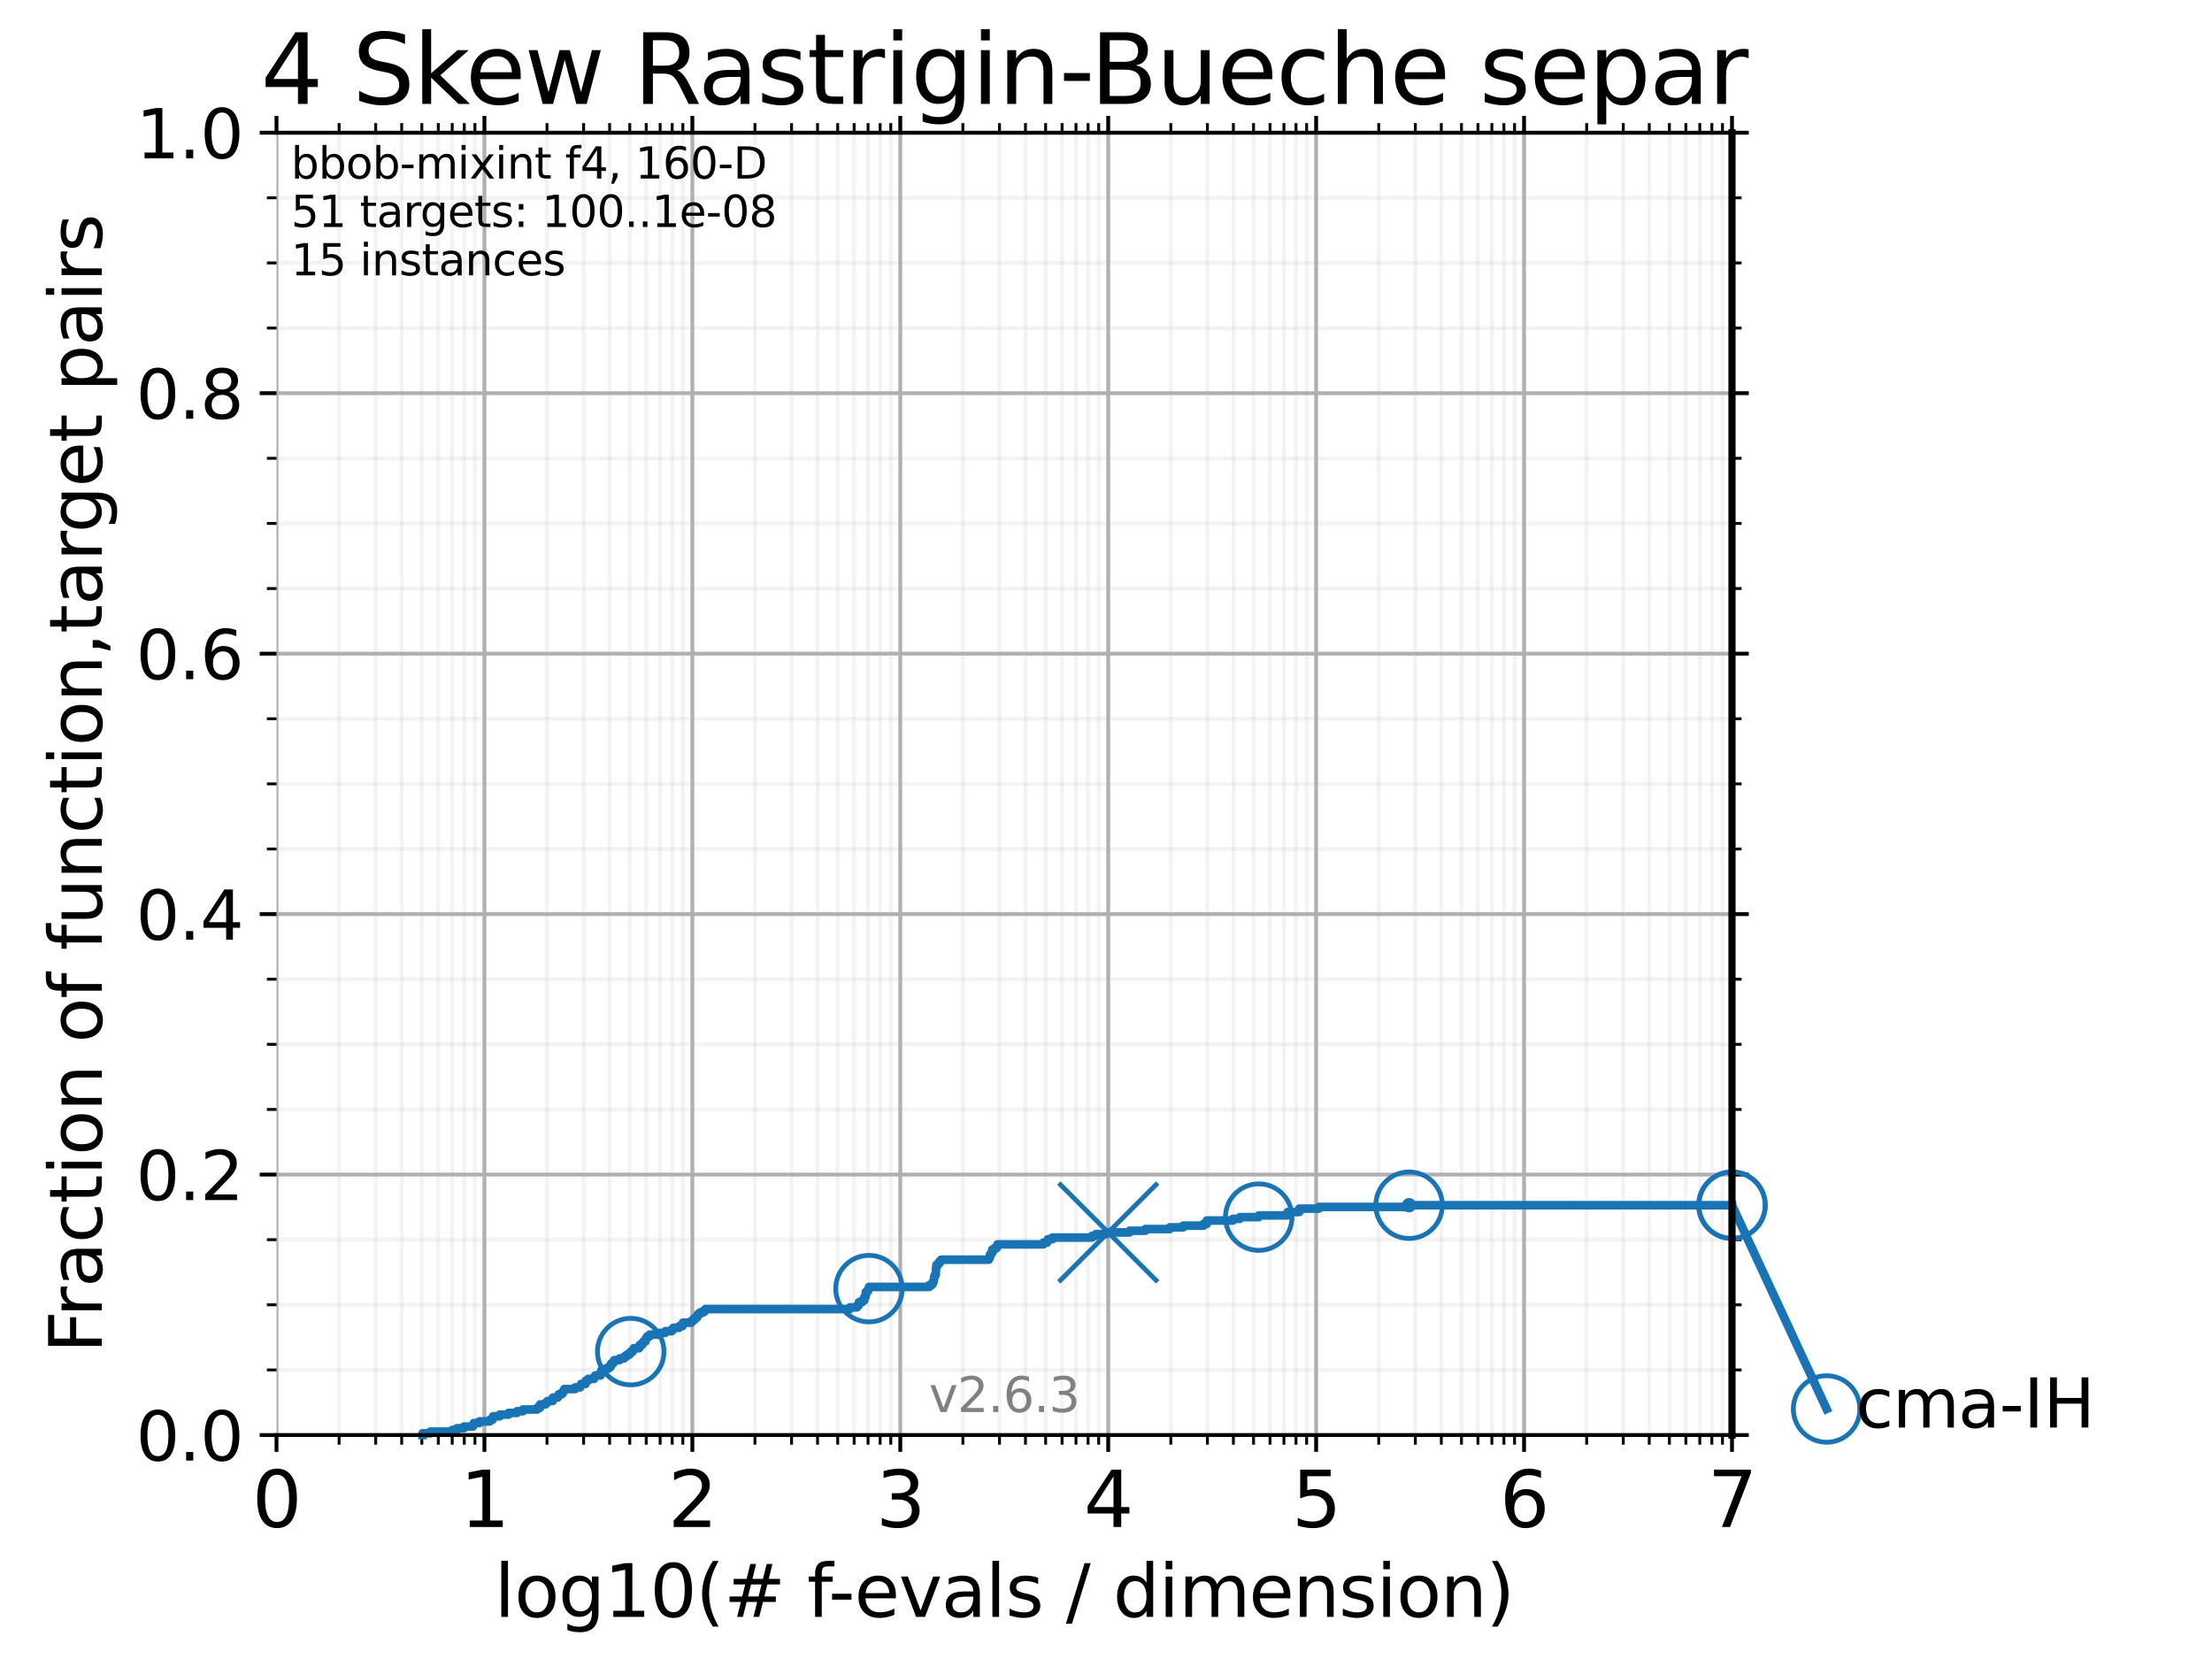 <?xml version="1.0" encoding="utf-8" standalone="no"?>
<!DOCTYPE svg PUBLIC "-//W3C//DTD SVG 1.1//EN"
  "http://www.w3.org/Graphics/SVG/1.1/DTD/svg11.dtd">
<svg height="345.6pt" version="1.1" viewBox="0 0 460.8 345.6" width="460.8pt" xmlns="http://www.w3.org/2000/svg" xmlns:xlink="http://www.w3.org/1999/xlink">
 <defs>
  <style type="text/css">*{stroke-linecap:butt;stroke-linejoin:round;}</style>
 </defs>
 <g id="figure_1">
  <g id="patch_1">
   <path d="M 0 345.6 
L 460.8 345.6 
L 460.8 0 
L 0 0 
z
" style="fill:#ffffff;"/>
  </g>
  <g id="axes_1">
   <g id="patch_2">
    <path d="M 57.6 298.944 
L 360.806 298.944 
L 360.806 27.648 
L 57.6 27.648 
z
" style="fill:#ffffff;"/>
   </g>
   <g id="matplotlib.axis_1">
    <g id="xtick_1">
     <g id="line2d_1">
      <path clip-path="url(#pcf718b8929)" d="M 57.6 298.944 
L 57.6 27.648 
" style="fill:none;stroke:#b0b0b0;stroke-linecap:square;stroke-width:0.8;"/>
     </g>
     <g id="line2d_2">
      <defs>
       <path d="M 0 0 
L 0 3.5 
" id="m8bd2d77461" style="stroke:#000000;stroke-width:0.8;"/>
      </defs>
      <g>
       <use style="stroke:#000000;stroke-width:0.8;" x="57.6" xlink:href="#m8bd2d77461" y="298.944"/>
      </g>
     </g>
     <g id="line2d_3">
      <defs>
       <path d="M 0 0 
L 0 -3.5 
" id="m539aa56e17" style="stroke:#000000;stroke-width:0.8;"/>
      </defs>
      <g>
       <use style="stroke:#000000;stroke-width:0.8;" x="57.6" xlink:href="#m539aa56e17" y="27.648"/>
      </g>
     </g>
     <g id="text_1">
      <!-- 0 -->
      <g transform="translate(52.51 318.101)scale(0.16 -0.16)">
       <defs>
        <path d="M 2034 4250 
Q 1547 4250 1301 3770 
Q 1056 3291 1056 2328 
Q 1056 1369 1301 889 
Q 1547 409 2034 409 
Q 2525 409 2770 889 
Q 3016 1369 3016 2328 
Q 3016 3291 2770 3770 
Q 2525 4250 2034 4250 
z
M 2034 4750 
Q 2819 4750 3233 4129 
Q 3647 3509 3647 2328 
Q 3647 1150 3233 529 
Q 2819 -91 2034 -91 
Q 1250 -91 836 529 
Q 422 1150 422 2328 
Q 422 3509 836 4129 
Q 1250 4750 2034 4750 
z
" id="DejaVuSans-30" transform="scale(0.016)"/>
       </defs>
       <use xlink:href="#DejaVuSans-30"/>
      </g>
     </g>
    </g>
    <g id="xtick_2">
     <g id="line2d_4">
      <path clip-path="url(#pcf718b8929)" d="M 100.915 298.944 
L 100.915 27.648 
" style="fill:none;stroke:#b0b0b0;stroke-linecap:square;stroke-width:0.8;"/>
     </g>
     <g id="line2d_5">
      <g>
       <use style="stroke:#000000;stroke-width:0.8;" x="100.915" xlink:href="#m8bd2d77461" y="298.944"/>
      </g>
     </g>
     <g id="line2d_6">
      <g>
       <use style="stroke:#000000;stroke-width:0.8;" x="100.915" xlink:href="#m539aa56e17" y="27.648"/>
      </g>
     </g>
     <g id="text_2">
      <!-- 1 -->
      <g transform="translate(95.825 318.101)scale(0.16 -0.16)">
       <defs>
        <path d="M 794 531 
L 1825 531 
L 1825 4091 
L 703 3866 
L 703 4441 
L 1819 4666 
L 2450 4666 
L 2450 531 
L 3481 531 
L 3481 0 
L 794 0 
L 794 531 
z
" id="DejaVuSans-31" transform="scale(0.016)"/>
       </defs>
       <use xlink:href="#DejaVuSans-31"/>
      </g>
     </g>
    </g>
    <g id="xtick_3">
     <g id="line2d_7">
      <path clip-path="url(#pcf718b8929)" d="M 144.23 298.944 
L 144.23 27.648 
" style="fill:none;stroke:#b0b0b0;stroke-linecap:square;stroke-width:0.8;"/>
     </g>
     <g id="line2d_8">
      <g>
       <use style="stroke:#000000;stroke-width:0.8;" x="144.23" xlink:href="#m8bd2d77461" y="298.944"/>
      </g>
     </g>
     <g id="line2d_9">
      <g>
       <use style="stroke:#000000;stroke-width:0.8;" x="144.23" xlink:href="#m539aa56e17" y="27.648"/>
      </g>
     </g>
     <g id="text_3">
      <!-- 2 -->
      <g transform="translate(139.14 318.101)scale(0.16 -0.16)">
       <defs>
        <path d="M 1228 531 
L 3431 531 
L 3431 0 
L 469 0 
L 469 531 
Q 828 903 1448 1529 
Q 2069 2156 2228 2338 
Q 2531 2678 2651 2914 
Q 2772 3150 2772 3378 
Q 2772 3750 2511 3984 
Q 2250 4219 1831 4219 
Q 1534 4219 1204 4116 
Q 875 4013 500 3803 
L 500 4441 
Q 881 4594 1212 4672 
Q 1544 4750 1819 4750 
Q 2544 4750 2975 4387 
Q 3406 4025 3406 3419 
Q 3406 3131 3298 2873 
Q 3191 2616 2906 2266 
Q 2828 2175 2409 1742 
Q 1991 1309 1228 531 
z
" id="DejaVuSans-32" transform="scale(0.016)"/>
       </defs>
       <use xlink:href="#DejaVuSans-32"/>
      </g>
     </g>
    </g>
    <g id="xtick_4">
     <g id="line2d_10">
      <path clip-path="url(#pcf718b8929)" d="M 187.546 298.944 
L 187.546 27.648 
" style="fill:none;stroke:#b0b0b0;stroke-linecap:square;stroke-width:0.8;"/>
     </g>
     <g id="line2d_11">
      <g>
       <use style="stroke:#000000;stroke-width:0.8;" x="187.546" xlink:href="#m8bd2d77461" y="298.944"/>
      </g>
     </g>
     <g id="line2d_12">
      <g>
       <use style="stroke:#000000;stroke-width:0.8;" x="187.546" xlink:href="#m539aa56e17" y="27.648"/>
      </g>
     </g>
     <g id="text_4">
      <!-- 3 -->
      <g transform="translate(182.456 318.101)scale(0.16 -0.16)">
       <defs>
        <path d="M 2597 2516 
Q 3050 2419 3304 2112 
Q 3559 1806 3559 1356 
Q 3559 666 3084 287 
Q 2609 -91 1734 -91 
Q 1441 -91 1130 -33 
Q 819 25 488 141 
L 488 750 
Q 750 597 1062 519 
Q 1375 441 1716 441 
Q 2309 441 2620 675 
Q 2931 909 2931 1356 
Q 2931 1769 2642 2001 
Q 2353 2234 1838 2234 
L 1294 2234 
L 1294 2753 
L 1863 2753 
Q 2328 2753 2575 2939 
Q 2822 3125 2822 3475 
Q 2822 3834 2567 4026 
Q 2313 4219 1838 4219 
Q 1578 4219 1281 4162 
Q 984 4106 628 3988 
L 628 4550 
Q 988 4650 1302 4700 
Q 1616 4750 1894 4750 
Q 2613 4750 3031 4423 
Q 3450 4097 3450 3541 
Q 3450 3153 3228 2886 
Q 3006 2619 2597 2516 
z
" id="DejaVuSans-33" transform="scale(0.016)"/>
       </defs>
       <use xlink:href="#DejaVuSans-33"/>
      </g>
     </g>
    </g>
    <g id="xtick_5">
     <g id="line2d_13">
      <path clip-path="url(#pcf718b8929)" d="M 230.861 298.944 
L 230.861 27.648 
" style="fill:none;stroke:#b0b0b0;stroke-linecap:square;stroke-width:0.8;"/>
     </g>
     <g id="line2d_14">
      <g>
       <use style="stroke:#000000;stroke-width:0.8;" x="230.861" xlink:href="#m8bd2d77461" y="298.944"/>
      </g>
     </g>
     <g id="line2d_15">
      <g>
       <use style="stroke:#000000;stroke-width:0.8;" x="230.861" xlink:href="#m539aa56e17" y="27.648"/>
      </g>
     </g>
     <g id="text_5">
      <!-- 4 -->
      <g transform="translate(225.771 318.101)scale(0.16 -0.16)">
       <defs>
        <path d="M 2419 4116 
L 825 1625 
L 2419 1625 
L 2419 4116 
z
M 2253 4666 
L 3047 4666 
L 3047 1625 
L 3713 1625 
L 3713 1100 
L 3047 1100 
L 3047 0 
L 2419 0 
L 2419 1100 
L 313 1100 
L 313 1709 
L 2253 4666 
z
" id="DejaVuSans-34" transform="scale(0.016)"/>
       </defs>
       <use xlink:href="#DejaVuSans-34"/>
      </g>
     </g>
    </g>
    <g id="xtick_6">
     <g id="line2d_16">
      <path clip-path="url(#pcf718b8929)" d="M 274.176 298.944 
L 274.176 27.648 
" style="fill:none;stroke:#b0b0b0;stroke-linecap:square;stroke-width:0.8;"/>
     </g>
     <g id="line2d_17">
      <g>
       <use style="stroke:#000000;stroke-width:0.8;" x="274.176" xlink:href="#m8bd2d77461" y="298.944"/>
      </g>
     </g>
     <g id="line2d_18">
      <g>
       <use style="stroke:#000000;stroke-width:0.8;" x="274.176" xlink:href="#m539aa56e17" y="27.648"/>
      </g>
     </g>
     <g id="text_6">
      <!-- 5 -->
      <g transform="translate(269.086 318.101)scale(0.16 -0.16)">
       <defs>
        <path d="M 691 4666 
L 3169 4666 
L 3169 4134 
L 1269 4134 
L 1269 2991 
Q 1406 3038 1543 3061 
Q 1681 3084 1819 3084 
Q 2600 3084 3056 2656 
Q 3513 2228 3513 1497 
Q 3513 744 3044 326 
Q 2575 -91 1722 -91 
Q 1428 -91 1123 -41 
Q 819 9 494 109 
L 494 744 
Q 775 591 1075 516 
Q 1375 441 1709 441 
Q 2250 441 2565 725 
Q 2881 1009 2881 1497 
Q 2881 1984 2565 2268 
Q 2250 2553 1709 2553 
Q 1456 2553 1204 2497 
Q 953 2441 691 2322 
L 691 4666 
z
" id="DejaVuSans-35" transform="scale(0.016)"/>
       </defs>
       <use xlink:href="#DejaVuSans-35"/>
      </g>
     </g>
    </g>
    <g id="xtick_7">
     <g id="line2d_19">
      <path clip-path="url(#pcf718b8929)" d="M 317.491 298.944 
L 317.491 27.648 
" style="fill:none;stroke:#b0b0b0;stroke-linecap:square;stroke-width:0.8;"/>
     </g>
     <g id="line2d_20">
      <g>
       <use style="stroke:#000000;stroke-width:0.8;" x="317.491" xlink:href="#m8bd2d77461" y="298.944"/>
      </g>
     </g>
     <g id="line2d_21">
      <g>
       <use style="stroke:#000000;stroke-width:0.8;" x="317.491" xlink:href="#m539aa56e17" y="27.648"/>
      </g>
     </g>
     <g id="text_7">
      <!-- 6 -->
      <g transform="translate(312.401 318.101)scale(0.16 -0.16)">
       <defs>
        <path d="M 2113 2584 
Q 1688 2584 1439 2293 
Q 1191 2003 1191 1497 
Q 1191 994 1439 701 
Q 1688 409 2113 409 
Q 2538 409 2786 701 
Q 3034 994 3034 1497 
Q 3034 2003 2786 2293 
Q 2538 2584 2113 2584 
z
M 3366 4563 
L 3366 3988 
Q 3128 4100 2886 4159 
Q 2644 4219 2406 4219 
Q 1781 4219 1451 3797 
Q 1122 3375 1075 2522 
Q 1259 2794 1537 2939 
Q 1816 3084 2150 3084 
Q 2853 3084 3261 2657 
Q 3669 2231 3669 1497 
Q 3669 778 3244 343 
Q 2819 -91 2113 -91 
Q 1303 -91 875 529 
Q 447 1150 447 2328 
Q 447 3434 972 4092 
Q 1497 4750 2381 4750 
Q 2619 4750 2861 4703 
Q 3103 4656 3366 4563 
z
" id="DejaVuSans-36" transform="scale(0.016)"/>
       </defs>
       <use xlink:href="#DejaVuSans-36"/>
      </g>
     </g>
    </g>
    <g id="xtick_8">
     <g id="line2d_22">
      <path clip-path="url(#pcf718b8929)" d="M 360.806 298.944 
L 360.806 27.648 
" style="fill:none;stroke:#b0b0b0;stroke-linecap:square;stroke-width:0.8;"/>
     </g>
     <g id="line2d_23">
      <g>
       <use style="stroke:#000000;stroke-width:0.8;" x="360.806" xlink:href="#m8bd2d77461" y="298.944"/>
      </g>
     </g>
     <g id="line2d_24">
      <g>
       <use style="stroke:#000000;stroke-width:0.8;" x="360.806" xlink:href="#m539aa56e17" y="27.648"/>
      </g>
     </g>
     <g id="text_8">
      <!-- 7 -->
      <g transform="translate(355.716 318.101)scale(0.16 -0.16)">
       <defs>
        <path d="M 525 4666 
L 3525 4666 
L 3525 4397 
L 1831 0 
L 1172 0 
L 2766 4134 
L 525 4134 
L 525 4666 
z
" id="DejaVuSans-37" transform="scale(0.016)"/>
       </defs>
       <use xlink:href="#DejaVuSans-37"/>
      </g>
     </g>
    </g>
    <g id="xtick_9">
     <g id="line2d_25">
      <path clip-path="url(#pcf718b8929)" d="M 70.639 298.944 
L 70.639 27.648 
" style="fill:none;stroke:#b0b0b0;stroke-linecap:square;stroke-opacity:0.15;stroke-width:0.8;"/>
     </g>
     <g id="line2d_26">
      <defs>
       <path d="M 0 0 
L 0 2 
" id="m3aeb393f9f" style="stroke:#000000;stroke-width:0.6;"/>
      </defs>
      <g>
       <use style="stroke:#000000;stroke-width:0.6;" x="70.639" xlink:href="#m3aeb393f9f" y="298.944"/>
      </g>
     </g>
     <g id="line2d_27">
      <defs>
       <path d="M 0 0 
L 0 -2 
" id="m3f0c826bd5" style="stroke:#000000;stroke-width:0.6;"/>
      </defs>
      <g>
       <use style="stroke:#000000;stroke-width:0.6;" x="70.639" xlink:href="#m3f0c826bd5" y="27.648"/>
      </g>
     </g>
    </g>
    <g id="xtick_10">
     <g id="line2d_28">
      <path clip-path="url(#pcf718b8929)" d="M 78.267 298.944 
L 78.267 27.648 
" style="fill:none;stroke:#b0b0b0;stroke-linecap:square;stroke-opacity:0.15;stroke-width:0.8;"/>
     </g>
     <g id="line2d_29">
      <g>
       <use style="stroke:#000000;stroke-width:0.6;" x="78.267" xlink:href="#m3aeb393f9f" y="298.944"/>
      </g>
     </g>
     <g id="line2d_30">
      <g>
       <use style="stroke:#000000;stroke-width:0.6;" x="78.267" xlink:href="#m3f0c826bd5" y="27.648"/>
      </g>
     </g>
    </g>
    <g id="xtick_11">
     <g id="line2d_31">
      <path clip-path="url(#pcf718b8929)" d="M 83.678 298.944 
L 83.678 27.648 
" style="fill:none;stroke:#b0b0b0;stroke-linecap:square;stroke-opacity:0.15;stroke-width:0.8;"/>
     </g>
     <g id="line2d_32">
      <g>
       <use style="stroke:#000000;stroke-width:0.6;" x="83.678" xlink:href="#m3aeb393f9f" y="298.944"/>
      </g>
     </g>
     <g id="line2d_33">
      <g>
       <use style="stroke:#000000;stroke-width:0.6;" x="83.678" xlink:href="#m3f0c826bd5" y="27.648"/>
      </g>
     </g>
    </g>
    <g id="xtick_12">
     <g id="line2d_34">
      <path clip-path="url(#pcf718b8929)" d="M 87.876 298.944 
L 87.876 27.648 
" style="fill:none;stroke:#b0b0b0;stroke-linecap:square;stroke-opacity:0.15;stroke-width:0.8;"/>
     </g>
     <g id="line2d_35">
      <g>
       <use style="stroke:#000000;stroke-width:0.6;" x="87.876" xlink:href="#m3aeb393f9f" y="298.944"/>
      </g>
     </g>
     <g id="line2d_36">
      <g>
       <use style="stroke:#000000;stroke-width:0.6;" x="87.876" xlink:href="#m3f0c826bd5" y="27.648"/>
      </g>
     </g>
    </g>
    <g id="xtick_13">
     <g id="line2d_37">
      <path clip-path="url(#pcf718b8929)" d="M 91.306 298.944 
L 91.306 27.648 
" style="fill:none;stroke:#b0b0b0;stroke-linecap:square;stroke-opacity:0.15;stroke-width:0.8;"/>
     </g>
     <g id="line2d_38">
      <g>
       <use style="stroke:#000000;stroke-width:0.6;" x="91.306" xlink:href="#m3aeb393f9f" y="298.944"/>
      </g>
     </g>
     <g id="line2d_39">
      <g>
       <use style="stroke:#000000;stroke-width:0.6;" x="91.306" xlink:href="#m3f0c826bd5" y="27.648"/>
      </g>
     </g>
    </g>
    <g id="xtick_14">
     <g id="line2d_40">
      <path clip-path="url(#pcf718b8929)" d="M 94.206 298.944 
L 94.206 27.648 
" style="fill:none;stroke:#b0b0b0;stroke-linecap:square;stroke-opacity:0.15;stroke-width:0.8;"/>
     </g>
     <g id="line2d_41">
      <g>
       <use style="stroke:#000000;stroke-width:0.6;" x="94.206" xlink:href="#m3aeb393f9f" y="298.944"/>
      </g>
     </g>
     <g id="line2d_42">
      <g>
       <use style="stroke:#000000;stroke-width:0.6;" x="94.206" xlink:href="#m3f0c826bd5" y="27.648"/>
      </g>
     </g>
    </g>
    <g id="xtick_15">
     <g id="line2d_43">
      <path clip-path="url(#pcf718b8929)" d="M 96.718 298.944 
L 96.718 27.648 
" style="fill:none;stroke:#b0b0b0;stroke-linecap:square;stroke-opacity:0.15;stroke-width:0.8;"/>
     </g>
     <g id="line2d_44">
      <g>
       <use style="stroke:#000000;stroke-width:0.6;" x="96.718" xlink:href="#m3aeb393f9f" y="298.944"/>
      </g>
     </g>
     <g id="line2d_45">
      <g>
       <use style="stroke:#000000;stroke-width:0.6;" x="96.718" xlink:href="#m3f0c826bd5" y="27.648"/>
      </g>
     </g>
    </g>
    <g id="xtick_16">
     <g id="line2d_46">
      <path clip-path="url(#pcf718b8929)" d="M 98.933 298.944 
L 98.933 27.648 
" style="fill:none;stroke:#b0b0b0;stroke-linecap:square;stroke-opacity:0.15;stroke-width:0.8;"/>
     </g>
     <g id="line2d_47">
      <g>
       <use style="stroke:#000000;stroke-width:0.6;" x="98.933" xlink:href="#m3aeb393f9f" y="298.944"/>
      </g>
     </g>
     <g id="line2d_48">
      <g>
       <use style="stroke:#000000;stroke-width:0.6;" x="98.933" xlink:href="#m3f0c826bd5" y="27.648"/>
      </g>
     </g>
    </g>
    <g id="xtick_17">
     <g id="line2d_49">
      <path clip-path="url(#pcf718b8929)" d="M 113.954 298.944 
L 113.954 27.648 
" style="fill:none;stroke:#b0b0b0;stroke-linecap:square;stroke-opacity:0.15;stroke-width:0.8;"/>
     </g>
     <g id="line2d_50">
      <g>
       <use style="stroke:#000000;stroke-width:0.6;" x="113.954" xlink:href="#m3aeb393f9f" y="298.944"/>
      </g>
     </g>
     <g id="line2d_51">
      <g>
       <use style="stroke:#000000;stroke-width:0.6;" x="113.954" xlink:href="#m3f0c826bd5" y="27.648"/>
      </g>
     </g>
    </g>
    <g id="xtick_18">
     <g id="line2d_52">
      <path clip-path="url(#pcf718b8929)" d="M 121.582 298.944 
L 121.582 27.648 
" style="fill:none;stroke:#b0b0b0;stroke-linecap:square;stroke-opacity:0.15;stroke-width:0.8;"/>
     </g>
     <g id="line2d_53">
      <g>
       <use style="stroke:#000000;stroke-width:0.6;" x="121.582" xlink:href="#m3aeb393f9f" y="298.944"/>
      </g>
     </g>
     <g id="line2d_54">
      <g>
       <use style="stroke:#000000;stroke-width:0.6;" x="121.582" xlink:href="#m3f0c826bd5" y="27.648"/>
      </g>
     </g>
    </g>
    <g id="xtick_19">
     <g id="line2d_55">
      <path clip-path="url(#pcf718b8929)" d="M 126.994 298.944 
L 126.994 27.648 
" style="fill:none;stroke:#b0b0b0;stroke-linecap:square;stroke-opacity:0.15;stroke-width:0.8;"/>
     </g>
     <g id="line2d_56">
      <g>
       <use style="stroke:#000000;stroke-width:0.6;" x="126.994" xlink:href="#m3aeb393f9f" y="298.944"/>
      </g>
     </g>
     <g id="line2d_57">
      <g>
       <use style="stroke:#000000;stroke-width:0.6;" x="126.994" xlink:href="#m3f0c826bd5" y="27.648"/>
      </g>
     </g>
    </g>
    <g id="xtick_20">
     <g id="line2d_58">
      <path clip-path="url(#pcf718b8929)" d="M 131.191 298.944 
L 131.191 27.648 
" style="fill:none;stroke:#b0b0b0;stroke-linecap:square;stroke-opacity:0.15;stroke-width:0.8;"/>
     </g>
     <g id="line2d_59">
      <g>
       <use style="stroke:#000000;stroke-width:0.6;" x="131.191" xlink:href="#m3aeb393f9f" y="298.944"/>
      </g>
     </g>
     <g id="line2d_60">
      <g>
       <use style="stroke:#000000;stroke-width:0.6;" x="131.191" xlink:href="#m3f0c826bd5" y="27.648"/>
      </g>
     </g>
    </g>
    <g id="xtick_21">
     <g id="line2d_61">
      <path clip-path="url(#pcf718b8929)" d="M 134.621 298.944 
L 134.621 27.648 
" style="fill:none;stroke:#b0b0b0;stroke-linecap:square;stroke-opacity:0.15;stroke-width:0.8;"/>
     </g>
     <g id="line2d_62">
      <g>
       <use style="stroke:#000000;stroke-width:0.6;" x="134.621" xlink:href="#m3aeb393f9f" y="298.944"/>
      </g>
     </g>
     <g id="line2d_63">
      <g>
       <use style="stroke:#000000;stroke-width:0.6;" x="134.621" xlink:href="#m3f0c826bd5" y="27.648"/>
      </g>
     </g>
    </g>
    <g id="xtick_22">
     <g id="line2d_64">
      <path clip-path="url(#pcf718b8929)" d="M 137.521 298.944 
L 137.521 27.648 
" style="fill:none;stroke:#b0b0b0;stroke-linecap:square;stroke-opacity:0.15;stroke-width:0.8;"/>
     </g>
     <g id="line2d_65">
      <g>
       <use style="stroke:#000000;stroke-width:0.6;" x="137.521" xlink:href="#m3aeb393f9f" y="298.944"/>
      </g>
     </g>
     <g id="line2d_66">
      <g>
       <use style="stroke:#000000;stroke-width:0.6;" x="137.521" xlink:href="#m3f0c826bd5" y="27.648"/>
      </g>
     </g>
    </g>
    <g id="xtick_23">
     <g id="line2d_67">
      <path clip-path="url(#pcf718b8929)" d="M 140.033 298.944 
L 140.033 27.648 
" style="fill:none;stroke:#b0b0b0;stroke-linecap:square;stroke-opacity:0.15;stroke-width:0.8;"/>
     </g>
     <g id="line2d_68">
      <g>
       <use style="stroke:#000000;stroke-width:0.6;" x="140.033" xlink:href="#m3aeb393f9f" y="298.944"/>
      </g>
     </g>
     <g id="line2d_69">
      <g>
       <use style="stroke:#000000;stroke-width:0.6;" x="140.033" xlink:href="#m3f0c826bd5" y="27.648"/>
      </g>
     </g>
    </g>
    <g id="xtick_24">
     <g id="line2d_70">
      <path clip-path="url(#pcf718b8929)" d="M 142.248 298.944 
L 142.248 27.648 
" style="fill:none;stroke:#b0b0b0;stroke-linecap:square;stroke-opacity:0.15;stroke-width:0.8;"/>
     </g>
     <g id="line2d_71">
      <g>
       <use style="stroke:#000000;stroke-width:0.6;" x="142.248" xlink:href="#m3aeb393f9f" y="298.944"/>
      </g>
     </g>
     <g id="line2d_72">
      <g>
       <use style="stroke:#000000;stroke-width:0.6;" x="142.248" xlink:href="#m3f0c826bd5" y="27.648"/>
      </g>
     </g>
    </g>
    <g id="xtick_25">
     <g id="line2d_73">
      <path clip-path="url(#pcf718b8929)" d="M 157.27 298.944 
L 157.27 27.648 
" style="fill:none;stroke:#b0b0b0;stroke-linecap:square;stroke-opacity:0.15;stroke-width:0.8;"/>
     </g>
     <g id="line2d_74">
      <g>
       <use style="stroke:#000000;stroke-width:0.6;" x="157.27" xlink:href="#m3aeb393f9f" y="298.944"/>
      </g>
     </g>
     <g id="line2d_75">
      <g>
       <use style="stroke:#000000;stroke-width:0.6;" x="157.27" xlink:href="#m3f0c826bd5" y="27.648"/>
      </g>
     </g>
    </g>
    <g id="xtick_26">
     <g id="line2d_76">
      <path clip-path="url(#pcf718b8929)" d="M 164.897 298.944 
L 164.897 27.648 
" style="fill:none;stroke:#b0b0b0;stroke-linecap:square;stroke-opacity:0.15;stroke-width:0.8;"/>
     </g>
     <g id="line2d_77">
      <g>
       <use style="stroke:#000000;stroke-width:0.6;" x="164.897" xlink:href="#m3aeb393f9f" y="298.944"/>
      </g>
     </g>
     <g id="line2d_78">
      <g>
       <use style="stroke:#000000;stroke-width:0.6;" x="164.897" xlink:href="#m3f0c826bd5" y="27.648"/>
      </g>
     </g>
    </g>
    <g id="xtick_27">
     <g id="line2d_79">
      <path clip-path="url(#pcf718b8929)" d="M 170.309 298.944 
L 170.309 27.648 
" style="fill:none;stroke:#b0b0b0;stroke-linecap:square;stroke-opacity:0.15;stroke-width:0.8;"/>
     </g>
     <g id="line2d_80">
      <g>
       <use style="stroke:#000000;stroke-width:0.6;" x="170.309" xlink:href="#m3aeb393f9f" y="298.944"/>
      </g>
     </g>
     <g id="line2d_81">
      <g>
       <use style="stroke:#000000;stroke-width:0.6;" x="170.309" xlink:href="#m3f0c826bd5" y="27.648"/>
      </g>
     </g>
    </g>
    <g id="xtick_28">
     <g id="line2d_82">
      <path clip-path="url(#pcf718b8929)" d="M 174.506 298.944 
L 174.506 27.648 
" style="fill:none;stroke:#b0b0b0;stroke-linecap:square;stroke-opacity:0.15;stroke-width:0.8;"/>
     </g>
     <g id="line2d_83">
      <g>
       <use style="stroke:#000000;stroke-width:0.6;" x="174.506" xlink:href="#m3aeb393f9f" y="298.944"/>
      </g>
     </g>
     <g id="line2d_84">
      <g>
       <use style="stroke:#000000;stroke-width:0.6;" x="174.506" xlink:href="#m3f0c826bd5" y="27.648"/>
      </g>
     </g>
    </g>
    <g id="xtick_29">
     <g id="line2d_85">
      <path clip-path="url(#pcf718b8929)" d="M 177.936 298.944 
L 177.936 27.648 
" style="fill:none;stroke:#b0b0b0;stroke-linecap:square;stroke-opacity:0.15;stroke-width:0.8;"/>
     </g>
     <g id="line2d_86">
      <g>
       <use style="stroke:#000000;stroke-width:0.6;" x="177.936" xlink:href="#m3aeb393f9f" y="298.944"/>
      </g>
     </g>
     <g id="line2d_87">
      <g>
       <use style="stroke:#000000;stroke-width:0.6;" x="177.936" xlink:href="#m3f0c826bd5" y="27.648"/>
      </g>
     </g>
    </g>
    <g id="xtick_30">
     <g id="line2d_88">
      <path clip-path="url(#pcf718b8929)" d="M 180.836 298.944 
L 180.836 27.648 
" style="fill:none;stroke:#b0b0b0;stroke-linecap:square;stroke-opacity:0.15;stroke-width:0.8;"/>
     </g>
     <g id="line2d_89">
      <g>
       <use style="stroke:#000000;stroke-width:0.6;" x="180.836" xlink:href="#m3aeb393f9f" y="298.944"/>
      </g>
     </g>
     <g id="line2d_90">
      <g>
       <use style="stroke:#000000;stroke-width:0.6;" x="180.836" xlink:href="#m3f0c826bd5" y="27.648"/>
      </g>
     </g>
    </g>
    <g id="xtick_31">
     <g id="line2d_91">
      <path clip-path="url(#pcf718b8929)" d="M 183.348 298.944 
L 183.348 27.648 
" style="fill:none;stroke:#b0b0b0;stroke-linecap:square;stroke-opacity:0.15;stroke-width:0.8;"/>
     </g>
     <g id="line2d_92">
      <g>
       <use style="stroke:#000000;stroke-width:0.6;" x="183.348" xlink:href="#m3aeb393f9f" y="298.944"/>
      </g>
     </g>
     <g id="line2d_93">
      <g>
       <use style="stroke:#000000;stroke-width:0.6;" x="183.348" xlink:href="#m3f0c826bd5" y="27.648"/>
      </g>
     </g>
    </g>
    <g id="xtick_32">
     <g id="line2d_94">
      <path clip-path="url(#pcf718b8929)" d="M 185.564 298.944 
L 185.564 27.648 
" style="fill:none;stroke:#b0b0b0;stroke-linecap:square;stroke-opacity:0.15;stroke-width:0.8;"/>
     </g>
     <g id="line2d_95">
      <g>
       <use style="stroke:#000000;stroke-width:0.6;" x="185.564" xlink:href="#m3aeb393f9f" y="298.944"/>
      </g>
     </g>
     <g id="line2d_96">
      <g>
       <use style="stroke:#000000;stroke-width:0.6;" x="185.564" xlink:href="#m3f0c826bd5" y="27.648"/>
      </g>
     </g>
    </g>
    <g id="xtick_33">
     <g id="line2d_97">
      <path clip-path="url(#pcf718b8929)" d="M 200.585 298.944 
L 200.585 27.648 
" style="fill:none;stroke:#b0b0b0;stroke-linecap:square;stroke-opacity:0.15;stroke-width:0.8;"/>
     </g>
     <g id="line2d_98">
      <g>
       <use style="stroke:#000000;stroke-width:0.6;" x="200.585" xlink:href="#m3aeb393f9f" y="298.944"/>
      </g>
     </g>
     <g id="line2d_99">
      <g>
       <use style="stroke:#000000;stroke-width:0.6;" x="200.585" xlink:href="#m3f0c826bd5" y="27.648"/>
      </g>
     </g>
    </g>
    <g id="xtick_34">
     <g id="line2d_100">
      <path clip-path="url(#pcf718b8929)" d="M 208.212 298.944 
L 208.212 27.648 
" style="fill:none;stroke:#b0b0b0;stroke-linecap:square;stroke-opacity:0.15;stroke-width:0.8;"/>
     </g>
     <g id="line2d_101">
      <g>
       <use style="stroke:#000000;stroke-width:0.6;" x="208.212" xlink:href="#m3aeb393f9f" y="298.944"/>
      </g>
     </g>
     <g id="line2d_102">
      <g>
       <use style="stroke:#000000;stroke-width:0.6;" x="208.212" xlink:href="#m3f0c826bd5" y="27.648"/>
      </g>
     </g>
    </g>
    <g id="xtick_35">
     <g id="line2d_103">
      <path clip-path="url(#pcf718b8929)" d="M 213.624 298.944 
L 213.624 27.648 
" style="fill:none;stroke:#b0b0b0;stroke-linecap:square;stroke-opacity:0.15;stroke-width:0.8;"/>
     </g>
     <g id="line2d_104">
      <g>
       <use style="stroke:#000000;stroke-width:0.6;" x="213.624" xlink:href="#m3aeb393f9f" y="298.944"/>
      </g>
     </g>
     <g id="line2d_105">
      <g>
       <use style="stroke:#000000;stroke-width:0.6;" x="213.624" xlink:href="#m3f0c826bd5" y="27.648"/>
      </g>
     </g>
    </g>
    <g id="xtick_36">
     <g id="line2d_106">
      <path clip-path="url(#pcf718b8929)" d="M 217.822 298.944 
L 217.822 27.648 
" style="fill:none;stroke:#b0b0b0;stroke-linecap:square;stroke-opacity:0.15;stroke-width:0.8;"/>
     </g>
     <g id="line2d_107">
      <g>
       <use style="stroke:#000000;stroke-width:0.6;" x="217.822" xlink:href="#m3aeb393f9f" y="298.944"/>
      </g>
     </g>
     <g id="line2d_108">
      <g>
       <use style="stroke:#000000;stroke-width:0.6;" x="217.822" xlink:href="#m3f0c826bd5" y="27.648"/>
      </g>
     </g>
    </g>
    <g id="xtick_37">
     <g id="line2d_109">
      <path clip-path="url(#pcf718b8929)" d="M 221.251 298.944 
L 221.251 27.648 
" style="fill:none;stroke:#b0b0b0;stroke-linecap:square;stroke-opacity:0.15;stroke-width:0.8;"/>
     </g>
     <g id="line2d_110">
      <g>
       <use style="stroke:#000000;stroke-width:0.6;" x="221.251" xlink:href="#m3aeb393f9f" y="298.944"/>
      </g>
     </g>
     <g id="line2d_111">
      <g>
       <use style="stroke:#000000;stroke-width:0.6;" x="221.251" xlink:href="#m3f0c826bd5" y="27.648"/>
      </g>
     </g>
    </g>
    <g id="xtick_38">
     <g id="line2d_112">
      <path clip-path="url(#pcf718b8929)" d="M 224.151 298.944 
L 224.151 27.648 
" style="fill:none;stroke:#b0b0b0;stroke-linecap:square;stroke-opacity:0.15;stroke-width:0.8;"/>
     </g>
     <g id="line2d_113">
      <g>
       <use style="stroke:#000000;stroke-width:0.6;" x="224.151" xlink:href="#m3aeb393f9f" y="298.944"/>
      </g>
     </g>
     <g id="line2d_114">
      <g>
       <use style="stroke:#000000;stroke-width:0.6;" x="224.151" xlink:href="#m3f0c826bd5" y="27.648"/>
      </g>
     </g>
    </g>
    <g id="xtick_39">
     <g id="line2d_115">
      <path clip-path="url(#pcf718b8929)" d="M 226.663 298.944 
L 226.663 27.648 
" style="fill:none;stroke:#b0b0b0;stroke-linecap:square;stroke-opacity:0.15;stroke-width:0.8;"/>
     </g>
     <g id="line2d_116">
      <g>
       <use style="stroke:#000000;stroke-width:0.6;" x="226.663" xlink:href="#m3aeb393f9f" y="298.944"/>
      </g>
     </g>
     <g id="line2d_117">
      <g>
       <use style="stroke:#000000;stroke-width:0.6;" x="226.663" xlink:href="#m3f0c826bd5" y="27.648"/>
      </g>
     </g>
    </g>
    <g id="xtick_40">
     <g id="line2d_118">
      <path clip-path="url(#pcf718b8929)" d="M 228.879 298.944 
L 228.879 27.648 
" style="fill:none;stroke:#b0b0b0;stroke-linecap:square;stroke-opacity:0.15;stroke-width:0.8;"/>
     </g>
     <g id="line2d_119">
      <g>
       <use style="stroke:#000000;stroke-width:0.6;" x="228.879" xlink:href="#m3aeb393f9f" y="298.944"/>
      </g>
     </g>
     <g id="line2d_120">
      <g>
       <use style="stroke:#000000;stroke-width:0.6;" x="228.879" xlink:href="#m3f0c826bd5" y="27.648"/>
      </g>
     </g>
    </g>
    <g id="xtick_41">
     <g id="line2d_121">
      <path clip-path="url(#pcf718b8929)" d="M 243.9 298.944 
L 243.9 27.648 
" style="fill:none;stroke:#b0b0b0;stroke-linecap:square;stroke-opacity:0.15;stroke-width:0.8;"/>
     </g>
     <g id="line2d_122">
      <g>
       <use style="stroke:#000000;stroke-width:0.6;" x="243.9" xlink:href="#m3aeb393f9f" y="298.944"/>
      </g>
     </g>
     <g id="line2d_123">
      <g>
       <use style="stroke:#000000;stroke-width:0.6;" x="243.9" xlink:href="#m3f0c826bd5" y="27.648"/>
      </g>
     </g>
    </g>
    <g id="xtick_42">
     <g id="line2d_124">
      <path clip-path="url(#pcf718b8929)" d="M 251.527 298.944 
L 251.527 27.648 
" style="fill:none;stroke:#b0b0b0;stroke-linecap:square;stroke-opacity:0.15;stroke-width:0.8;"/>
     </g>
     <g id="line2d_125">
      <g>
       <use style="stroke:#000000;stroke-width:0.6;" x="251.527" xlink:href="#m3aeb393f9f" y="298.944"/>
      </g>
     </g>
     <g id="line2d_126">
      <g>
       <use style="stroke:#000000;stroke-width:0.6;" x="251.527" xlink:href="#m3f0c826bd5" y="27.648"/>
      </g>
     </g>
    </g>
    <g id="xtick_43">
     <g id="line2d_127">
      <path clip-path="url(#pcf718b8929)" d="M 256.939 298.944 
L 256.939 27.648 
" style="fill:none;stroke:#b0b0b0;stroke-linecap:square;stroke-opacity:0.15;stroke-width:0.8;"/>
     </g>
     <g id="line2d_128">
      <g>
       <use style="stroke:#000000;stroke-width:0.6;" x="256.939" xlink:href="#m3aeb393f9f" y="298.944"/>
      </g>
     </g>
     <g id="line2d_129">
      <g>
       <use style="stroke:#000000;stroke-width:0.6;" x="256.939" xlink:href="#m3f0c826bd5" y="27.648"/>
      </g>
     </g>
    </g>
    <g id="xtick_44">
     <g id="line2d_130">
      <path clip-path="url(#pcf718b8929)" d="M 261.137 298.944 
L 261.137 27.648 
" style="fill:none;stroke:#b0b0b0;stroke-linecap:square;stroke-opacity:0.15;stroke-width:0.8;"/>
     </g>
     <g id="line2d_131">
      <g>
       <use style="stroke:#000000;stroke-width:0.6;" x="261.137" xlink:href="#m3aeb393f9f" y="298.944"/>
      </g>
     </g>
     <g id="line2d_132">
      <g>
       <use style="stroke:#000000;stroke-width:0.6;" x="261.137" xlink:href="#m3f0c826bd5" y="27.648"/>
      </g>
     </g>
    </g>
    <g id="xtick_45">
     <g id="line2d_133">
      <path clip-path="url(#pcf718b8929)" d="M 264.567 298.944 
L 264.567 27.648 
" style="fill:none;stroke:#b0b0b0;stroke-linecap:square;stroke-opacity:0.15;stroke-width:0.8;"/>
     </g>
     <g id="line2d_134">
      <g>
       <use style="stroke:#000000;stroke-width:0.6;" x="264.567" xlink:href="#m3aeb393f9f" y="298.944"/>
      </g>
     </g>
     <g id="line2d_135">
      <g>
       <use style="stroke:#000000;stroke-width:0.6;" x="264.567" xlink:href="#m3f0c826bd5" y="27.648"/>
      </g>
     </g>
    </g>
    <g id="xtick_46">
     <g id="line2d_136">
      <path clip-path="url(#pcf718b8929)" d="M 267.466 298.944 
L 267.466 27.648 
" style="fill:none;stroke:#b0b0b0;stroke-linecap:square;stroke-opacity:0.15;stroke-width:0.8;"/>
     </g>
     <g id="line2d_137">
      <g>
       <use style="stroke:#000000;stroke-width:0.6;" x="267.466" xlink:href="#m3aeb393f9f" y="298.944"/>
      </g>
     </g>
     <g id="line2d_138">
      <g>
       <use style="stroke:#000000;stroke-width:0.6;" x="267.466" xlink:href="#m3f0c826bd5" y="27.648"/>
      </g>
     </g>
    </g>
    <g id="xtick_47">
     <g id="line2d_139">
      <path clip-path="url(#pcf718b8929)" d="M 269.978 298.944 
L 269.978 27.648 
" style="fill:none;stroke:#b0b0b0;stroke-linecap:square;stroke-opacity:0.15;stroke-width:0.8;"/>
     </g>
     <g id="line2d_140">
      <g>
       <use style="stroke:#000000;stroke-width:0.6;" x="269.978" xlink:href="#m3aeb393f9f" y="298.944"/>
      </g>
     </g>
     <g id="line2d_141">
      <g>
       <use style="stroke:#000000;stroke-width:0.6;" x="269.978" xlink:href="#m3f0c826bd5" y="27.648"/>
      </g>
     </g>
    </g>
    <g id="xtick_48">
     <g id="line2d_142">
      <path clip-path="url(#pcf718b8929)" d="M 272.194 298.944 
L 272.194 27.648 
" style="fill:none;stroke:#b0b0b0;stroke-linecap:square;stroke-opacity:0.15;stroke-width:0.8;"/>
     </g>
     <g id="line2d_143">
      <g>
       <use style="stroke:#000000;stroke-width:0.6;" x="272.194" xlink:href="#m3aeb393f9f" y="298.944"/>
      </g>
     </g>
     <g id="line2d_144">
      <g>
       <use style="stroke:#000000;stroke-width:0.6;" x="272.194" xlink:href="#m3f0c826bd5" y="27.648"/>
      </g>
     </g>
    </g>
    <g id="xtick_49">
     <g id="line2d_145">
      <path clip-path="url(#pcf718b8929)" d="M 287.215 298.944 
L 287.215 27.648 
" style="fill:none;stroke:#b0b0b0;stroke-linecap:square;stroke-opacity:0.15;stroke-width:0.8;"/>
     </g>
     <g id="line2d_146">
      <g>
       <use style="stroke:#000000;stroke-width:0.6;" x="287.215" xlink:href="#m3aeb393f9f" y="298.944"/>
      </g>
     </g>
     <g id="line2d_147">
      <g>
       <use style="stroke:#000000;stroke-width:0.6;" x="287.215" xlink:href="#m3f0c826bd5" y="27.648"/>
      </g>
     </g>
    </g>
    <g id="xtick_50">
     <g id="line2d_148">
      <path clip-path="url(#pcf718b8929)" d="M 294.843 298.944 
L 294.843 27.648 
" style="fill:none;stroke:#b0b0b0;stroke-linecap:square;stroke-opacity:0.15;stroke-width:0.8;"/>
     </g>
     <g id="line2d_149">
      <g>
       <use style="stroke:#000000;stroke-width:0.6;" x="294.843" xlink:href="#m3aeb393f9f" y="298.944"/>
      </g>
     </g>
     <g id="line2d_150">
      <g>
       <use style="stroke:#000000;stroke-width:0.6;" x="294.843" xlink:href="#m3f0c826bd5" y="27.648"/>
      </g>
     </g>
    </g>
    <g id="xtick_51">
     <g id="line2d_151">
      <path clip-path="url(#pcf718b8929)" d="M 300.254 298.944 
L 300.254 27.648 
" style="fill:none;stroke:#b0b0b0;stroke-linecap:square;stroke-opacity:0.15;stroke-width:0.8;"/>
     </g>
     <g id="line2d_152">
      <g>
       <use style="stroke:#000000;stroke-width:0.6;" x="300.254" xlink:href="#m3aeb393f9f" y="298.944"/>
      </g>
     </g>
     <g id="line2d_153">
      <g>
       <use style="stroke:#000000;stroke-width:0.6;" x="300.254" xlink:href="#m3f0c826bd5" y="27.648"/>
      </g>
     </g>
    </g>
    <g id="xtick_52">
     <g id="line2d_154">
      <path clip-path="url(#pcf718b8929)" d="M 304.452 298.944 
L 304.452 27.648 
" style="fill:none;stroke:#b0b0b0;stroke-linecap:square;stroke-opacity:0.15;stroke-width:0.8;"/>
     </g>
     <g id="line2d_155">
      <g>
       <use style="stroke:#000000;stroke-width:0.6;" x="304.452" xlink:href="#m3aeb393f9f" y="298.944"/>
      </g>
     </g>
     <g id="line2d_156">
      <g>
       <use style="stroke:#000000;stroke-width:0.6;" x="304.452" xlink:href="#m3f0c826bd5" y="27.648"/>
      </g>
     </g>
    </g>
    <g id="xtick_53">
     <g id="line2d_157">
      <path clip-path="url(#pcf718b8929)" d="M 307.882 298.944 
L 307.882 27.648 
" style="fill:none;stroke:#b0b0b0;stroke-linecap:square;stroke-opacity:0.15;stroke-width:0.8;"/>
     </g>
     <g id="line2d_158">
      <g>
       <use style="stroke:#000000;stroke-width:0.6;" x="307.882" xlink:href="#m3aeb393f9f" y="298.944"/>
      </g>
     </g>
     <g id="line2d_159">
      <g>
       <use style="stroke:#000000;stroke-width:0.6;" x="307.882" xlink:href="#m3f0c826bd5" y="27.648"/>
      </g>
     </g>
    </g>
    <g id="xtick_54">
     <g id="line2d_160">
      <path clip-path="url(#pcf718b8929)" d="M 310.782 298.944 
L 310.782 27.648 
" style="fill:none;stroke:#b0b0b0;stroke-linecap:square;stroke-opacity:0.15;stroke-width:0.8;"/>
     </g>
     <g id="line2d_161">
      <g>
       <use style="stroke:#000000;stroke-width:0.6;" x="310.782" xlink:href="#m3aeb393f9f" y="298.944"/>
      </g>
     </g>
     <g id="line2d_162">
      <g>
       <use style="stroke:#000000;stroke-width:0.6;" x="310.782" xlink:href="#m3f0c826bd5" y="27.648"/>
      </g>
     </g>
    </g>
    <g id="xtick_55">
     <g id="line2d_163">
      <path clip-path="url(#pcf718b8929)" d="M 313.294 298.944 
L 313.294 27.648 
" style="fill:none;stroke:#b0b0b0;stroke-linecap:square;stroke-opacity:0.15;stroke-width:0.8;"/>
     </g>
     <g id="line2d_164">
      <g>
       <use style="stroke:#000000;stroke-width:0.6;" x="313.294" xlink:href="#m3aeb393f9f" y="298.944"/>
      </g>
     </g>
     <g id="line2d_165">
      <g>
       <use style="stroke:#000000;stroke-width:0.6;" x="313.294" xlink:href="#m3f0c826bd5" y="27.648"/>
      </g>
     </g>
    </g>
    <g id="xtick_56">
     <g id="line2d_166">
      <path clip-path="url(#pcf718b8929)" d="M 315.509 298.944 
L 315.509 27.648 
" style="fill:none;stroke:#b0b0b0;stroke-linecap:square;stroke-opacity:0.15;stroke-width:0.8;"/>
     </g>
     <g id="line2d_167">
      <g>
       <use style="stroke:#000000;stroke-width:0.6;" x="315.509" xlink:href="#m3aeb393f9f" y="298.944"/>
      </g>
     </g>
     <g id="line2d_168">
      <g>
       <use style="stroke:#000000;stroke-width:0.6;" x="315.509" xlink:href="#m3f0c826bd5" y="27.648"/>
      </g>
     </g>
    </g>
    <g id="xtick_57">
     <g id="line2d_169">
      <path clip-path="url(#pcf718b8929)" d="M 330.53 298.944 
L 330.53 27.648 
" style="fill:none;stroke:#b0b0b0;stroke-linecap:square;stroke-opacity:0.15;stroke-width:0.8;"/>
     </g>
     <g id="line2d_170">
      <g>
       <use style="stroke:#000000;stroke-width:0.6;" x="330.53" xlink:href="#m3aeb393f9f" y="298.944"/>
      </g>
     </g>
     <g id="line2d_171">
      <g>
       <use style="stroke:#000000;stroke-width:0.6;" x="330.53" xlink:href="#m3f0c826bd5" y="27.648"/>
      </g>
     </g>
    </g>
    <g id="xtick_58">
     <g id="line2d_172">
      <path clip-path="url(#pcf718b8929)" d="M 338.158 298.944 
L 338.158 27.648 
" style="fill:none;stroke:#b0b0b0;stroke-linecap:square;stroke-opacity:0.15;stroke-width:0.8;"/>
     </g>
     <g id="line2d_173">
      <g>
       <use style="stroke:#000000;stroke-width:0.6;" x="338.158" xlink:href="#m3aeb393f9f" y="298.944"/>
      </g>
     </g>
     <g id="line2d_174">
      <g>
       <use style="stroke:#000000;stroke-width:0.6;" x="338.158" xlink:href="#m3f0c826bd5" y="27.648"/>
      </g>
     </g>
    </g>
    <g id="xtick_59">
     <g id="line2d_175">
      <path clip-path="url(#pcf718b8929)" d="M 343.57 298.944 
L 343.57 27.648 
" style="fill:none;stroke:#b0b0b0;stroke-linecap:square;stroke-opacity:0.15;stroke-width:0.8;"/>
     </g>
     <g id="line2d_176">
      <g>
       <use style="stroke:#000000;stroke-width:0.6;" x="343.57" xlink:href="#m3aeb393f9f" y="298.944"/>
      </g>
     </g>
     <g id="line2d_177">
      <g>
       <use style="stroke:#000000;stroke-width:0.6;" x="343.57" xlink:href="#m3f0c826bd5" y="27.648"/>
      </g>
     </g>
    </g>
    <g id="xtick_60">
     <g id="line2d_178">
      <path clip-path="url(#pcf718b8929)" d="M 347.767 298.944 
L 347.767 27.648 
" style="fill:none;stroke:#b0b0b0;stroke-linecap:square;stroke-opacity:0.15;stroke-width:0.8;"/>
     </g>
     <g id="line2d_179">
      <g>
       <use style="stroke:#000000;stroke-width:0.6;" x="347.767" xlink:href="#m3aeb393f9f" y="298.944"/>
      </g>
     </g>
     <g id="line2d_180">
      <g>
       <use style="stroke:#000000;stroke-width:0.6;" x="347.767" xlink:href="#m3f0c826bd5" y="27.648"/>
      </g>
     </g>
    </g>
    <g id="xtick_61">
     <g id="line2d_181">
      <path clip-path="url(#pcf718b8929)" d="M 351.197 298.944 
L 351.197 27.648 
" style="fill:none;stroke:#b0b0b0;stroke-linecap:square;stroke-opacity:0.15;stroke-width:0.8;"/>
     </g>
     <g id="line2d_182">
      <g>
       <use style="stroke:#000000;stroke-width:0.6;" x="351.197" xlink:href="#m3aeb393f9f" y="298.944"/>
      </g>
     </g>
     <g id="line2d_183">
      <g>
       <use style="stroke:#000000;stroke-width:0.6;" x="351.197" xlink:href="#m3f0c826bd5" y="27.648"/>
      </g>
     </g>
    </g>
    <g id="xtick_62">
     <g id="line2d_184">
      <path clip-path="url(#pcf718b8929)" d="M 354.097 298.944 
L 354.097 27.648 
" style="fill:none;stroke:#b0b0b0;stroke-linecap:square;stroke-opacity:0.15;stroke-width:0.8;"/>
     </g>
     <g id="line2d_185">
      <g>
       <use style="stroke:#000000;stroke-width:0.6;" x="354.097" xlink:href="#m3aeb393f9f" y="298.944"/>
      </g>
     </g>
     <g id="line2d_186">
      <g>
       <use style="stroke:#000000;stroke-width:0.6;" x="354.097" xlink:href="#m3f0c826bd5" y="27.648"/>
      </g>
     </g>
    </g>
    <g id="xtick_63">
     <g id="line2d_187">
      <path clip-path="url(#pcf718b8929)" d="M 356.609 298.944 
L 356.609 27.648 
" style="fill:none;stroke:#b0b0b0;stroke-linecap:square;stroke-opacity:0.15;stroke-width:0.8;"/>
     </g>
     <g id="line2d_188">
      <g>
       <use style="stroke:#000000;stroke-width:0.6;" x="356.609" xlink:href="#m3aeb393f9f" y="298.944"/>
      </g>
     </g>
     <g id="line2d_189">
      <g>
       <use style="stroke:#000000;stroke-width:0.6;" x="356.609" xlink:href="#m3f0c826bd5" y="27.648"/>
      </g>
     </g>
    </g>
    <g id="xtick_64">
     <g id="line2d_190">
      <path clip-path="url(#pcf718b8929)" d="M 358.824 298.944 
L 358.824 27.648 
" style="fill:none;stroke:#b0b0b0;stroke-linecap:square;stroke-opacity:0.15;stroke-width:0.8;"/>
     </g>
     <g id="line2d_191">
      <g>
       <use style="stroke:#000000;stroke-width:0.6;" x="358.824" xlink:href="#m3aeb393f9f" y="298.944"/>
      </g>
     </g>
     <g id="line2d_192">
      <g>
       <use style="stroke:#000000;stroke-width:0.6;" x="358.824" xlink:href="#m3f0c826bd5" y="27.648"/>
      </g>
     </g>
    </g>
    <g id="text_9">
     <!-- log10(# f-evals / dimension) -->
     <g transform="translate(102.986 336.827)scale(0.15 -0.15)">
      <defs>
       <path d="M 603 4863 
L 1178 4863 
L 1178 0 
L 603 0 
L 603 4863 
z
" id="DejaVuSans-6c" transform="scale(0.016)"/>
       <path d="M 1959 3097 
Q 1497 3097 1228 2736 
Q 959 2375 959 1747 
Q 959 1119 1226 758 
Q 1494 397 1959 397 
Q 2419 397 2687 759 
Q 2956 1122 2956 1747 
Q 2956 2369 2687 2733 
Q 2419 3097 1959 3097 
z
M 1959 3584 
Q 2709 3584 3137 3096 
Q 3566 2609 3566 1747 
Q 3566 888 3137 398 
Q 2709 -91 1959 -91 
Q 1206 -91 779 398 
Q 353 888 353 1747 
Q 353 2609 779 3096 
Q 1206 3584 1959 3584 
z
" id="DejaVuSans-6f" transform="scale(0.016)"/>
       <path d="M 2906 1791 
Q 2906 2416 2648 2759 
Q 2391 3103 1925 3103 
Q 1463 3103 1205 2759 
Q 947 2416 947 1791 
Q 947 1169 1205 825 
Q 1463 481 1925 481 
Q 2391 481 2648 825 
Q 2906 1169 2906 1791 
z
M 3481 434 
Q 3481 -459 3084 -895 
Q 2688 -1331 1869 -1331 
Q 1566 -1331 1297 -1286 
Q 1028 -1241 775 -1147 
L 775 -588 
Q 1028 -725 1275 -790 
Q 1522 -856 1778 -856 
Q 2344 -856 2625 -561 
Q 2906 -266 2906 331 
L 2906 616 
Q 2728 306 2450 153 
Q 2172 0 1784 0 
Q 1141 0 747 490 
Q 353 981 353 1791 
Q 353 2603 747 3093 
Q 1141 3584 1784 3584 
Q 2172 3584 2450 3431 
Q 2728 3278 2906 2969 
L 2906 3500 
L 3481 3500 
L 3481 434 
z
" id="DejaVuSans-67" transform="scale(0.016)"/>
       <path d="M 1984 4856 
Q 1566 4138 1362 3434 
Q 1159 2731 1159 2009 
Q 1159 1288 1364 580 
Q 1569 -128 1984 -844 
L 1484 -844 
Q 1016 -109 783 600 
Q 550 1309 550 2009 
Q 550 2706 781 3412 
Q 1013 4119 1484 4856 
L 1984 4856 
z
" id="DejaVuSans-28" transform="scale(0.016)"/>
       <path d="M 3272 2816 
L 2363 2816 
L 2100 1772 
L 3016 1772 
L 3272 2816 
z
M 2803 4594 
L 2478 3297 
L 3391 3297 
L 3719 4594 
L 4219 4594 
L 3897 3297 
L 4872 3297 
L 4872 2816 
L 3775 2816 
L 3519 1772 
L 4513 1772 
L 4513 1294 
L 3397 1294 
L 3072 0 
L 2572 0 
L 2894 1294 
L 1978 1294 
L 1656 0 
L 1153 0 
L 1478 1294 
L 494 1294 
L 494 1772 
L 1594 1772 
L 1856 2816 
L 850 2816 
L 850 3297 
L 1978 3297 
L 2297 4594 
L 2803 4594 
z
" id="DejaVuSans-23" transform="scale(0.016)"/>
       <path id="DejaVuSans-20" transform="scale(0.016)"/>
       <path d="M 2375 4863 
L 2375 4384 
L 1825 4384 
Q 1516 4384 1395 4259 
Q 1275 4134 1275 3809 
L 1275 3500 
L 2222 3500 
L 2222 3053 
L 1275 3053 
L 1275 0 
L 697 0 
L 697 3053 
L 147 3053 
L 147 3500 
L 697 3500 
L 697 3744 
Q 697 4328 969 4595 
Q 1241 4863 1831 4863 
L 2375 4863 
z
" id="DejaVuSans-66" transform="scale(0.016)"/>
       <path d="M 313 2009 
L 1997 2009 
L 1997 1497 
L 313 1497 
L 313 2009 
z
" id="DejaVuSans-2d" transform="scale(0.016)"/>
       <path d="M 3597 1894 
L 3597 1613 
L 953 1613 
Q 991 1019 1311 708 
Q 1631 397 2203 397 
Q 2534 397 2845 478 
Q 3156 559 3463 722 
L 3463 178 
Q 3153 47 2828 -22 
Q 2503 -91 2169 -91 
Q 1331 -91 842 396 
Q 353 884 353 1716 
Q 353 2575 817 3079 
Q 1281 3584 2069 3584 
Q 2775 3584 3186 3129 
Q 3597 2675 3597 1894 
z
M 3022 2063 
Q 3016 2534 2758 2815 
Q 2500 3097 2075 3097 
Q 1594 3097 1305 2825 
Q 1016 2553 972 2059 
L 3022 2063 
z
" id="DejaVuSans-65" transform="scale(0.016)"/>
       <path d="M 191 3500 
L 800 3500 
L 1894 563 
L 2988 3500 
L 3597 3500 
L 2284 0 
L 1503 0 
L 191 3500 
z
" id="DejaVuSans-76" transform="scale(0.016)"/>
       <path d="M 2194 1759 
Q 1497 1759 1228 1600 
Q 959 1441 959 1056 
Q 959 750 1161 570 
Q 1363 391 1709 391 
Q 2188 391 2477 730 
Q 2766 1069 2766 1631 
L 2766 1759 
L 2194 1759 
z
M 3341 1997 
L 3341 0 
L 2766 0 
L 2766 531 
Q 2569 213 2275 61 
Q 1981 -91 1556 -91 
Q 1019 -91 701 211 
Q 384 513 384 1019 
Q 384 1609 779 1909 
Q 1175 2209 1959 2209 
L 2766 2209 
L 2766 2266 
Q 2766 2663 2505 2880 
Q 2244 3097 1772 3097 
Q 1472 3097 1187 3025 
Q 903 2953 641 2809 
L 641 3341 
Q 956 3463 1253 3523 
Q 1550 3584 1831 3584 
Q 2591 3584 2966 3190 
Q 3341 2797 3341 1997 
z
" id="DejaVuSans-61" transform="scale(0.016)"/>
       <path d="M 2834 3397 
L 2834 2853 
Q 2591 2978 2328 3040 
Q 2066 3103 1784 3103 
Q 1356 3103 1142 2972 
Q 928 2841 928 2578 
Q 928 2378 1081 2264 
Q 1234 2150 1697 2047 
L 1894 2003 
Q 2506 1872 2764 1633 
Q 3022 1394 3022 966 
Q 3022 478 2636 193 
Q 2250 -91 1575 -91 
Q 1294 -91 989 -36 
Q 684 19 347 128 
L 347 722 
Q 666 556 975 473 
Q 1284 391 1588 391 
Q 1994 391 2212 530 
Q 2431 669 2431 922 
Q 2431 1156 2273 1281 
Q 2116 1406 1581 1522 
L 1381 1569 
Q 847 1681 609 1914 
Q 372 2147 372 2553 
Q 372 3047 722 3315 
Q 1072 3584 1716 3584 
Q 2034 3584 2315 3537 
Q 2597 3491 2834 3397 
z
" id="DejaVuSans-73" transform="scale(0.016)"/>
       <path d="M 1625 4666 
L 2156 4666 
L 531 -594 
L 0 -594 
L 1625 4666 
z
" id="DejaVuSans-2f" transform="scale(0.016)"/>
       <path d="M 2906 2969 
L 2906 4863 
L 3481 4863 
L 3481 0 
L 2906 0 
L 2906 525 
Q 2725 213 2448 61 
Q 2172 -91 1784 -91 
Q 1150 -91 751 415 
Q 353 922 353 1747 
Q 353 2572 751 3078 
Q 1150 3584 1784 3584 
Q 2172 3584 2448 3432 
Q 2725 3281 2906 2969 
z
M 947 1747 
Q 947 1113 1208 752 
Q 1469 391 1925 391 
Q 2381 391 2643 752 
Q 2906 1113 2906 1747 
Q 2906 2381 2643 2742 
Q 2381 3103 1925 3103 
Q 1469 3103 1208 2742 
Q 947 2381 947 1747 
z
" id="DejaVuSans-64" transform="scale(0.016)"/>
       <path d="M 603 3500 
L 1178 3500 
L 1178 0 
L 603 0 
L 603 3500 
z
M 603 4863 
L 1178 4863 
L 1178 4134 
L 603 4134 
L 603 4863 
z
" id="DejaVuSans-69" transform="scale(0.016)"/>
       <path d="M 3328 2828 
Q 3544 3216 3844 3400 
Q 4144 3584 4550 3584 
Q 5097 3584 5394 3201 
Q 5691 2819 5691 2113 
L 5691 0 
L 5113 0 
L 5113 2094 
Q 5113 2597 4934 2840 
Q 4756 3084 4391 3084 
Q 3944 3084 3684 2787 
Q 3425 2491 3425 1978 
L 3425 0 
L 2847 0 
L 2847 2094 
Q 2847 2600 2669 2842 
Q 2491 3084 2119 3084 
Q 1678 3084 1418 2786 
Q 1159 2488 1159 1978 
L 1159 0 
L 581 0 
L 581 3500 
L 1159 3500 
L 1159 2956 
Q 1356 3278 1631 3431 
Q 1906 3584 2284 3584 
Q 2666 3584 2933 3390 
Q 3200 3197 3328 2828 
z
" id="DejaVuSans-6d" transform="scale(0.016)"/>
       <path d="M 3513 2113 
L 3513 0 
L 2938 0 
L 2938 2094 
Q 2938 2591 2744 2837 
Q 2550 3084 2163 3084 
Q 1697 3084 1428 2787 
Q 1159 2491 1159 1978 
L 1159 0 
L 581 0 
L 581 3500 
L 1159 3500 
L 1159 2956 
Q 1366 3272 1645 3428 
Q 1925 3584 2291 3584 
Q 2894 3584 3203 3211 
Q 3513 2838 3513 2113 
z
" id="DejaVuSans-6e" transform="scale(0.016)"/>
       <path d="M 513 4856 
L 1013 4856 
Q 1481 4119 1714 3412 
Q 1947 2706 1947 2009 
Q 1947 1309 1714 600 
Q 1481 -109 1013 -844 
L 513 -844 
Q 928 -128 1133 580 
Q 1338 1288 1338 2009 
Q 1338 2731 1133 3434 
Q 928 4138 513 4856 
z
" id="DejaVuSans-29" transform="scale(0.016)"/>
      </defs>
      <use xlink:href="#DejaVuSans-6c"/>
      <use x="27.783" xlink:href="#DejaVuSans-6f"/>
      <use x="88.965" xlink:href="#DejaVuSans-67"/>
      <use x="152.441" xlink:href="#DejaVuSans-31"/>
      <use x="216.064" xlink:href="#DejaVuSans-30"/>
      <use x="279.688" xlink:href="#DejaVuSans-28"/>
      <use x="318.701" xlink:href="#DejaVuSans-23"/>
      <use x="402.49" xlink:href="#DejaVuSans-20"/>
      <use x="434.277" xlink:href="#DejaVuSans-66"/>
      <use x="463.982" xlink:href="#DejaVuSans-2d"/>
      <use x="500.066" xlink:href="#DejaVuSans-65"/>
      <use x="561.59" xlink:href="#DejaVuSans-76"/>
      <use x="620.77" xlink:href="#DejaVuSans-61"/>
      <use x="682.049" xlink:href="#DejaVuSans-6c"/>
      <use x="709.832" xlink:href="#DejaVuSans-73"/>
      <use x="761.932" xlink:href="#DejaVuSans-20"/>
      <use x="793.719" xlink:href="#DejaVuSans-2f"/>
      <use x="827.41" xlink:href="#DejaVuSans-20"/>
      <use x="859.197" xlink:href="#DejaVuSans-64"/>
      <use x="922.674" xlink:href="#DejaVuSans-69"/>
      <use x="950.457" xlink:href="#DejaVuSans-6d"/>
      <use x="1047.869" xlink:href="#DejaVuSans-65"/>
      <use x="1109.393" xlink:href="#DejaVuSans-6e"/>
      <use x="1172.771" xlink:href="#DejaVuSans-73"/>
      <use x="1224.871" xlink:href="#DejaVuSans-69"/>
      <use x="1252.654" xlink:href="#DejaVuSans-6f"/>
      <use x="1313.836" xlink:href="#DejaVuSans-6e"/>
      <use x="1377.215" xlink:href="#DejaVuSans-29"/>
     </g>
    </g>
   </g>
   <g id="matplotlib.axis_2">
    <g id="ytick_1">
     <g id="line2d_193">
      <path clip-path="url(#pcf718b8929)" d="M 57.6 298.944 
L 360.806 298.944 
" style="fill:none;stroke:#b0b0b0;stroke-linecap:square;stroke-width:0.8;"/>
     </g>
     <g id="line2d_194">
      <defs>
       <path d="M 0 0 
L -3.5 0 
" id="ma10fd2fac9" style="stroke:#000000;stroke-width:0.8;"/>
      </defs>
      <g>
       <use style="stroke:#000000;stroke-width:0.8;" x="57.6" xlink:href="#ma10fd2fac9" y="298.944"/>
      </g>
     </g>
     <g id="line2d_195">
      <defs>
       <path d="M 0 0 
L 3.5 0 
" id="m1a8b3b91a1" style="stroke:#000000;stroke-width:0.8;"/>
      </defs>
      <g>
       <use style="stroke:#000000;stroke-width:0.8;" x="360.806" xlink:href="#m1a8b3b91a1" y="298.944"/>
      </g>
     </g>
     <g id="text_10">
      <!-- 0.0 -->
      <g transform="translate(28.336 304.263)scale(0.14 -0.14)">
       <defs>
        <path d="M 684 794 
L 1344 794 
L 1344 0 
L 684 0 
L 684 794 
z
" id="DejaVuSans-2e" transform="scale(0.016)"/>
       </defs>
       <use xlink:href="#DejaVuSans-30"/>
       <use x="63.623" xlink:href="#DejaVuSans-2e"/>
       <use x="95.41" xlink:href="#DejaVuSans-30"/>
      </g>
     </g>
    </g>
    <g id="ytick_2">
     <g id="line2d_196">
      <path clip-path="url(#pcf718b8929)" d="M 57.6 244.685 
L 360.806 244.685 
" style="fill:none;stroke:#b0b0b0;stroke-linecap:square;stroke-width:0.8;"/>
     </g>
     <g id="line2d_197">
      <g>
       <use style="stroke:#000000;stroke-width:0.8;" x="57.6" xlink:href="#ma10fd2fac9" y="244.685"/>
      </g>
     </g>
     <g id="line2d_198">
      <g>
       <use style="stroke:#000000;stroke-width:0.8;" x="360.806" xlink:href="#m1a8b3b91a1" y="244.685"/>
      </g>
     </g>
     <g id="text_11">
      <!-- 0.2 -->
      <g transform="translate(28.336 250.004)scale(0.14 -0.14)">
       <use xlink:href="#DejaVuSans-30"/>
       <use x="63.623" xlink:href="#DejaVuSans-2e"/>
       <use x="95.41" xlink:href="#DejaVuSans-32"/>
      </g>
     </g>
    </g>
    <g id="ytick_3">
     <g id="line2d_199">
      <path clip-path="url(#pcf718b8929)" d="M 57.6 190.426 
L 360.806 190.426 
" style="fill:none;stroke:#b0b0b0;stroke-linecap:square;stroke-width:0.8;"/>
     </g>
     <g id="line2d_200">
      <g>
       <use style="stroke:#000000;stroke-width:0.8;" x="57.6" xlink:href="#ma10fd2fac9" y="190.426"/>
      </g>
     </g>
     <g id="line2d_201">
      <g>
       <use style="stroke:#000000;stroke-width:0.8;" x="360.806" xlink:href="#m1a8b3b91a1" y="190.426"/>
      </g>
     </g>
     <g id="text_12">
      <!-- 0.4 -->
      <g transform="translate(28.336 195.745)scale(0.14 -0.14)">
       <use xlink:href="#DejaVuSans-30"/>
       <use x="63.623" xlink:href="#DejaVuSans-2e"/>
       <use x="95.41" xlink:href="#DejaVuSans-34"/>
      </g>
     </g>
    </g>
    <g id="ytick_4">
     <g id="line2d_202">
      <path clip-path="url(#pcf718b8929)" d="M 57.6 136.166 
L 360.806 136.166 
" style="fill:none;stroke:#b0b0b0;stroke-linecap:square;stroke-width:0.8;"/>
     </g>
     <g id="line2d_203">
      <g>
       <use style="stroke:#000000;stroke-width:0.8;" x="57.6" xlink:href="#ma10fd2fac9" y="136.166"/>
      </g>
     </g>
     <g id="line2d_204">
      <g>
       <use style="stroke:#000000;stroke-width:0.8;" x="360.806" xlink:href="#m1a8b3b91a1" y="136.166"/>
      </g>
     </g>
     <g id="text_13">
      <!-- 0.6 -->
      <g transform="translate(28.336 141.485)scale(0.14 -0.14)">
       <use xlink:href="#DejaVuSans-30"/>
       <use x="63.623" xlink:href="#DejaVuSans-2e"/>
       <use x="95.41" xlink:href="#DejaVuSans-36"/>
      </g>
     </g>
    </g>
    <g id="ytick_5">
     <g id="line2d_205">
      <path clip-path="url(#pcf718b8929)" d="M 57.6 81.907 
L 360.806 81.907 
" style="fill:none;stroke:#b0b0b0;stroke-linecap:square;stroke-width:0.8;"/>
     </g>
     <g id="line2d_206">
      <g>
       <use style="stroke:#000000;stroke-width:0.8;" x="57.6" xlink:href="#ma10fd2fac9" y="81.907"/>
      </g>
     </g>
     <g id="line2d_207">
      <g>
       <use style="stroke:#000000;stroke-width:0.8;" x="360.806" xlink:href="#m1a8b3b91a1" y="81.907"/>
      </g>
     </g>
     <g id="text_14">
      <!-- 0.8 -->
      <g transform="translate(28.336 87.226)scale(0.14 -0.14)">
       <defs>
        <path d="M 2034 2216 
Q 1584 2216 1326 1975 
Q 1069 1734 1069 1313 
Q 1069 891 1326 650 
Q 1584 409 2034 409 
Q 2484 409 2743 651 
Q 3003 894 3003 1313 
Q 3003 1734 2745 1975 
Q 2488 2216 2034 2216 
z
M 1403 2484 
Q 997 2584 770 2862 
Q 544 3141 544 3541 
Q 544 4100 942 4425 
Q 1341 4750 2034 4750 
Q 2731 4750 3128 4425 
Q 3525 4100 3525 3541 
Q 3525 3141 3298 2862 
Q 3072 2584 2669 2484 
Q 3125 2378 3379 2068 
Q 3634 1759 3634 1313 
Q 3634 634 3220 271 
Q 2806 -91 2034 -91 
Q 1263 -91 848 271 
Q 434 634 434 1313 
Q 434 1759 690 2068 
Q 947 2378 1403 2484 
z
M 1172 3481 
Q 1172 3119 1398 2916 
Q 1625 2713 2034 2713 
Q 2441 2713 2670 2916 
Q 2900 3119 2900 3481 
Q 2900 3844 2670 4047 
Q 2441 4250 2034 4250 
Q 1625 4250 1398 4047 
Q 1172 3844 1172 3481 
z
" id="DejaVuSans-38" transform="scale(0.016)"/>
       </defs>
       <use xlink:href="#DejaVuSans-30"/>
       <use x="63.623" xlink:href="#DejaVuSans-2e"/>
       <use x="95.41" xlink:href="#DejaVuSans-38"/>
      </g>
     </g>
    </g>
    <g id="ytick_6">
     <g id="line2d_208">
      <path clip-path="url(#pcf718b8929)" d="M 57.6 27.648 
L 360.806 27.648 
" style="fill:none;stroke:#b0b0b0;stroke-linecap:square;stroke-width:0.8;"/>
     </g>
     <g id="line2d_209">
      <g>
       <use style="stroke:#000000;stroke-width:0.8;" x="57.6" xlink:href="#ma10fd2fac9" y="27.648"/>
      </g>
     </g>
     <g id="line2d_210">
      <g>
       <use style="stroke:#000000;stroke-width:0.8;" x="360.806" xlink:href="#m1a8b3b91a1" y="27.648"/>
      </g>
     </g>
     <g id="text_15">
      <!-- 1.0 -->
      <g transform="translate(28.336 32.967)scale(0.14 -0.14)">
       <use xlink:href="#DejaVuSans-31"/>
       <use x="63.623" xlink:href="#DejaVuSans-2e"/>
       <use x="95.41" xlink:href="#DejaVuSans-30"/>
      </g>
     </g>
    </g>
    <g id="ytick_7">
     <g id="line2d_211">
      <path clip-path="url(#pcf718b8929)" d="M 57.6 285.379 
L 360.806 285.379 
" style="fill:none;stroke:#b0b0b0;stroke-linecap:square;stroke-opacity:0.15;stroke-width:0.8;"/>
     </g>
     <g id="line2d_212">
      <defs>
       <path d="M 0 0 
L -2 0 
" id="m4738b2cb2f" style="stroke:#000000;stroke-width:0.6;"/>
      </defs>
      <g>
       <use style="stroke:#000000;stroke-width:0.6;" x="57.6" xlink:href="#m4738b2cb2f" y="285.379"/>
      </g>
     </g>
     <g id="line2d_213">
      <defs>
       <path d="M 0 0 
L 2 0 
" id="m0abd019731" style="stroke:#000000;stroke-width:0.6;"/>
      </defs>
      <g>
       <use style="stroke:#000000;stroke-width:0.6;" x="360.806" xlink:href="#m0abd019731" y="285.379"/>
      </g>
     </g>
    </g>
    <g id="ytick_8">
     <g id="line2d_214">
      <path clip-path="url(#pcf718b8929)" d="M 57.6 271.814 
L 360.806 271.814 
" style="fill:none;stroke:#b0b0b0;stroke-linecap:square;stroke-opacity:0.15;stroke-width:0.8;"/>
     </g>
     <g id="line2d_215">
      <g>
       <use style="stroke:#000000;stroke-width:0.6;" x="57.6" xlink:href="#m4738b2cb2f" y="271.814"/>
      </g>
     </g>
     <g id="line2d_216">
      <g>
       <use style="stroke:#000000;stroke-width:0.6;" x="360.806" xlink:href="#m0abd019731" y="271.814"/>
      </g>
     </g>
    </g>
    <g id="ytick_9">
     <g id="line2d_217">
      <path clip-path="url(#pcf718b8929)" d="M 57.6 258.25 
L 360.806 258.25 
" style="fill:none;stroke:#b0b0b0;stroke-linecap:square;stroke-opacity:0.15;stroke-width:0.8;"/>
     </g>
     <g id="line2d_218">
      <g>
       <use style="stroke:#000000;stroke-width:0.6;" x="57.6" xlink:href="#m4738b2cb2f" y="258.25"/>
      </g>
     </g>
     <g id="line2d_219">
      <g>
       <use style="stroke:#000000;stroke-width:0.6;" x="360.806" xlink:href="#m0abd019731" y="258.25"/>
      </g>
     </g>
    </g>
    <g id="ytick_10">
     <g id="line2d_220">
      <path clip-path="url(#pcf718b8929)" d="M 57.6 231.12 
L 360.806 231.12 
" style="fill:none;stroke:#b0b0b0;stroke-linecap:square;stroke-opacity:0.15;stroke-width:0.8;"/>
     </g>
     <g id="line2d_221">
      <g>
       <use style="stroke:#000000;stroke-width:0.6;" x="57.6" xlink:href="#m4738b2cb2f" y="231.12"/>
      </g>
     </g>
     <g id="line2d_222">
      <g>
       <use style="stroke:#000000;stroke-width:0.6;" x="360.806" xlink:href="#m0abd019731" y="231.12"/>
      </g>
     </g>
    </g>
    <g id="ytick_11">
     <g id="line2d_223">
      <path clip-path="url(#pcf718b8929)" d="M 57.6 217.555 
L 360.806 217.555 
" style="fill:none;stroke:#b0b0b0;stroke-linecap:square;stroke-opacity:0.15;stroke-width:0.8;"/>
     </g>
     <g id="line2d_224">
      <g>
       <use style="stroke:#000000;stroke-width:0.6;" x="57.6" xlink:href="#m4738b2cb2f" y="217.555"/>
      </g>
     </g>
     <g id="line2d_225">
      <g>
       <use style="stroke:#000000;stroke-width:0.6;" x="360.806" xlink:href="#m0abd019731" y="217.555"/>
      </g>
     </g>
    </g>
    <g id="ytick_12">
     <g id="line2d_226">
      <path clip-path="url(#pcf718b8929)" d="M 57.6 203.99 
L 360.806 203.99 
" style="fill:none;stroke:#b0b0b0;stroke-linecap:square;stroke-opacity:0.15;stroke-width:0.8;"/>
     </g>
     <g id="line2d_227">
      <g>
       <use style="stroke:#000000;stroke-width:0.6;" x="57.6" xlink:href="#m4738b2cb2f" y="203.99"/>
      </g>
     </g>
     <g id="line2d_228">
      <g>
       <use style="stroke:#000000;stroke-width:0.6;" x="360.806" xlink:href="#m0abd019731" y="203.99"/>
      </g>
     </g>
    </g>
    <g id="ytick_13">
     <g id="line2d_229">
      <path clip-path="url(#pcf718b8929)" d="M 57.6 176.861 
L 360.806 176.861 
" style="fill:none;stroke:#b0b0b0;stroke-linecap:square;stroke-opacity:0.15;stroke-width:0.8;"/>
     </g>
     <g id="line2d_230">
      <g>
       <use style="stroke:#000000;stroke-width:0.6;" x="57.6" xlink:href="#m4738b2cb2f" y="176.861"/>
      </g>
     </g>
     <g id="line2d_231">
      <g>
       <use style="stroke:#000000;stroke-width:0.6;" x="360.806" xlink:href="#m0abd019731" y="176.861"/>
      </g>
     </g>
    </g>
    <g id="ytick_14">
     <g id="line2d_232">
      <path clip-path="url(#pcf718b8929)" d="M 57.6 163.296 
L 360.806 163.296 
" style="fill:none;stroke:#b0b0b0;stroke-linecap:square;stroke-opacity:0.15;stroke-width:0.8;"/>
     </g>
     <g id="line2d_233">
      <g>
       <use style="stroke:#000000;stroke-width:0.6;" x="57.6" xlink:href="#m4738b2cb2f" y="163.296"/>
      </g>
     </g>
     <g id="line2d_234">
      <g>
       <use style="stroke:#000000;stroke-width:0.6;" x="360.806" xlink:href="#m0abd019731" y="163.296"/>
      </g>
     </g>
    </g>
    <g id="ytick_15">
     <g id="line2d_235">
      <path clip-path="url(#pcf718b8929)" d="M 57.6 149.731 
L 360.806 149.731 
" style="fill:none;stroke:#b0b0b0;stroke-linecap:square;stroke-opacity:0.15;stroke-width:0.8;"/>
     </g>
     <g id="line2d_236">
      <g>
       <use style="stroke:#000000;stroke-width:0.6;" x="57.6" xlink:href="#m4738b2cb2f" y="149.731"/>
      </g>
     </g>
     <g id="line2d_237">
      <g>
       <use style="stroke:#000000;stroke-width:0.6;" x="360.806" xlink:href="#m0abd019731" y="149.731"/>
      </g>
     </g>
    </g>
    <g id="ytick_16">
     <g id="line2d_238">
      <path clip-path="url(#pcf718b8929)" d="M 57.6 122.602 
L 360.806 122.602 
" style="fill:none;stroke:#b0b0b0;stroke-linecap:square;stroke-opacity:0.15;stroke-width:0.8;"/>
     </g>
     <g id="line2d_239">
      <g>
       <use style="stroke:#000000;stroke-width:0.6;" x="57.6" xlink:href="#m4738b2cb2f" y="122.602"/>
      </g>
     </g>
     <g id="line2d_240">
      <g>
       <use style="stroke:#000000;stroke-width:0.6;" x="360.806" xlink:href="#m0abd019731" y="122.602"/>
      </g>
     </g>
    </g>
    <g id="ytick_17">
     <g id="line2d_241">
      <path clip-path="url(#pcf718b8929)" d="M 57.6 109.037 
L 360.806 109.037 
" style="fill:none;stroke:#b0b0b0;stroke-linecap:square;stroke-opacity:0.15;stroke-width:0.8;"/>
     </g>
     <g id="line2d_242">
      <g>
       <use style="stroke:#000000;stroke-width:0.6;" x="57.6" xlink:href="#m4738b2cb2f" y="109.037"/>
      </g>
     </g>
     <g id="line2d_243">
      <g>
       <use style="stroke:#000000;stroke-width:0.6;" x="360.806" xlink:href="#m0abd019731" y="109.037"/>
      </g>
     </g>
    </g>
    <g id="ytick_18">
     <g id="line2d_244">
      <path clip-path="url(#pcf718b8929)" d="M 57.6 95.472 
L 360.806 95.472 
" style="fill:none;stroke:#b0b0b0;stroke-linecap:square;stroke-opacity:0.15;stroke-width:0.8;"/>
     </g>
     <g id="line2d_245">
      <g>
       <use style="stroke:#000000;stroke-width:0.6;" x="57.6" xlink:href="#m4738b2cb2f" y="95.472"/>
      </g>
     </g>
     <g id="line2d_246">
      <g>
       <use style="stroke:#000000;stroke-width:0.6;" x="360.806" xlink:href="#m0abd019731" y="95.472"/>
      </g>
     </g>
    </g>
    <g id="ytick_19">
     <g id="line2d_247">
      <path clip-path="url(#pcf718b8929)" d="M 57.6 68.342 
L 360.806 68.342 
" style="fill:none;stroke:#b0b0b0;stroke-linecap:square;stroke-opacity:0.15;stroke-width:0.8;"/>
     </g>
     <g id="line2d_248">
      <g>
       <use style="stroke:#000000;stroke-width:0.6;" x="57.6" xlink:href="#m4738b2cb2f" y="68.342"/>
      </g>
     </g>
     <g id="line2d_249">
      <g>
       <use style="stroke:#000000;stroke-width:0.6;" x="360.806" xlink:href="#m0abd019731" y="68.342"/>
      </g>
     </g>
    </g>
    <g id="ytick_20">
     <g id="line2d_250">
      <path clip-path="url(#pcf718b8929)" d="M 57.6 54.778 
L 360.806 54.778 
" style="fill:none;stroke:#b0b0b0;stroke-linecap:square;stroke-opacity:0.15;stroke-width:0.8;"/>
     </g>
     <g id="line2d_251">
      <g>
       <use style="stroke:#000000;stroke-width:0.6;" x="57.6" xlink:href="#m4738b2cb2f" y="54.778"/>
      </g>
     </g>
     <g id="line2d_252">
      <g>
       <use style="stroke:#000000;stroke-width:0.6;" x="360.806" xlink:href="#m0abd019731" y="54.778"/>
      </g>
     </g>
    </g>
    <g id="ytick_21">
     <g id="line2d_253">
      <path clip-path="url(#pcf718b8929)" d="M 57.6 41.213 
L 360.806 41.213 
" style="fill:none;stroke:#b0b0b0;stroke-linecap:square;stroke-opacity:0.15;stroke-width:0.8;"/>
     </g>
     <g id="line2d_254">
      <g>
       <use style="stroke:#000000;stroke-width:0.6;" x="57.6" xlink:href="#m4738b2cb2f" y="41.213"/>
      </g>
     </g>
     <g id="line2d_255">
      <g>
       <use style="stroke:#000000;stroke-width:0.6;" x="360.806" xlink:href="#m0abd019731" y="41.213"/>
      </g>
     </g>
    </g>
    <g id="text_16">
     <!-- Fraction of function,target pairs -->
     <g transform="translate(21.216 281.871)rotate(-90)scale(0.15 -0.15)">
      <defs>
       <path d="M 628 4666 
L 3309 4666 
L 3309 4134 
L 1259 4134 
L 1259 2759 
L 3109 2759 
L 3109 2228 
L 1259 2228 
L 1259 0 
L 628 0 
L 628 4666 
z
" id="DejaVuSans-46" transform="scale(0.016)"/>
       <path d="M 2631 2963 
Q 2534 3019 2420 3045 
Q 2306 3072 2169 3072 
Q 1681 3072 1420 2755 
Q 1159 2438 1159 1844 
L 1159 0 
L 581 0 
L 581 3500 
L 1159 3500 
L 1159 2956 
Q 1341 3275 1631 3429 
Q 1922 3584 2338 3584 
Q 2397 3584 2469 3576 
Q 2541 3569 2628 3553 
L 2631 2963 
z
" id="DejaVuSans-72" transform="scale(0.016)"/>
       <path d="M 3122 3366 
L 3122 2828 
Q 2878 2963 2633 3030 
Q 2388 3097 2138 3097 
Q 1578 3097 1268 2742 
Q 959 2388 959 1747 
Q 959 1106 1268 751 
Q 1578 397 2138 397 
Q 2388 397 2633 464 
Q 2878 531 3122 666 
L 3122 134 
Q 2881 22 2623 -34 
Q 2366 -91 2075 -91 
Q 1284 -91 818 406 
Q 353 903 353 1747 
Q 353 2603 823 3093 
Q 1294 3584 2113 3584 
Q 2378 3584 2631 3529 
Q 2884 3475 3122 3366 
z
" id="DejaVuSans-63" transform="scale(0.016)"/>
       <path d="M 1172 4494 
L 1172 3500 
L 2356 3500 
L 2356 3053 
L 1172 3053 
L 1172 1153 
Q 1172 725 1289 603 
Q 1406 481 1766 481 
L 2356 481 
L 2356 0 
L 1766 0 
Q 1100 0 847 248 
Q 594 497 594 1153 
L 594 3053 
L 172 3053 
L 172 3500 
L 594 3500 
L 594 4494 
L 1172 4494 
z
" id="DejaVuSans-74" transform="scale(0.016)"/>
       <path d="M 544 1381 
L 544 3500 
L 1119 3500 
L 1119 1403 
Q 1119 906 1312 657 
Q 1506 409 1894 409 
Q 2359 409 2629 706 
Q 2900 1003 2900 1516 
L 2900 3500 
L 3475 3500 
L 3475 0 
L 2900 0 
L 2900 538 
Q 2691 219 2414 64 
Q 2138 -91 1772 -91 
Q 1169 -91 856 284 
Q 544 659 544 1381 
z
M 1991 3584 
L 1991 3584 
z
" id="DejaVuSans-75" transform="scale(0.016)"/>
       <path d="M 750 794 
L 1409 794 
L 1409 256 
L 897 -744 
L 494 -744 
L 750 256 
L 750 794 
z
" id="DejaVuSans-2c" transform="scale(0.016)"/>
       <path d="M 1159 525 
L 1159 -1331 
L 581 -1331 
L 581 3500 
L 1159 3500 
L 1159 2969 
Q 1341 3281 1617 3432 
Q 1894 3584 2278 3584 
Q 2916 3584 3314 3078 
Q 3713 2572 3713 1747 
Q 3713 922 3314 415 
Q 2916 -91 2278 -91 
Q 1894 -91 1617 61 
Q 1341 213 1159 525 
z
M 3116 1747 
Q 3116 2381 2855 2742 
Q 2594 3103 2138 3103 
Q 1681 3103 1420 2742 
Q 1159 2381 1159 1747 
Q 1159 1113 1420 752 
Q 1681 391 2138 391 
Q 2594 391 2855 752 
Q 3116 1113 3116 1747 
z
" id="DejaVuSans-70" transform="scale(0.016)"/>
      </defs>
      <use xlink:href="#DejaVuSans-46"/>
      <use x="50.27" xlink:href="#DejaVuSans-72"/>
      <use x="91.383" xlink:href="#DejaVuSans-61"/>
      <use x="152.662" xlink:href="#DejaVuSans-63"/>
      <use x="207.643" xlink:href="#DejaVuSans-74"/>
      <use x="246.852" xlink:href="#DejaVuSans-69"/>
      <use x="274.635" xlink:href="#DejaVuSans-6f"/>
      <use x="335.816" xlink:href="#DejaVuSans-6e"/>
      <use x="399.195" xlink:href="#DejaVuSans-20"/>
      <use x="430.982" xlink:href="#DejaVuSans-6f"/>
      <use x="492.164" xlink:href="#DejaVuSans-66"/>
      <use x="527.369" xlink:href="#DejaVuSans-20"/>
      <use x="559.156" xlink:href="#DejaVuSans-66"/>
      <use x="594.361" xlink:href="#DejaVuSans-75"/>
      <use x="657.74" xlink:href="#DejaVuSans-6e"/>
      <use x="721.119" xlink:href="#DejaVuSans-63"/>
      <use x="776.1" xlink:href="#DejaVuSans-74"/>
      <use x="815.309" xlink:href="#DejaVuSans-69"/>
      <use x="843.092" xlink:href="#DejaVuSans-6f"/>
      <use x="904.273" xlink:href="#DejaVuSans-6e"/>
      <use x="967.652" xlink:href="#DejaVuSans-2c"/>
      <use x="999.439" xlink:href="#DejaVuSans-74"/>
      <use x="1038.648" xlink:href="#DejaVuSans-61"/>
      <use x="1099.928" xlink:href="#DejaVuSans-72"/>
      <use x="1139.291" xlink:href="#DejaVuSans-67"/>
      <use x="1202.768" xlink:href="#DejaVuSans-65"/>
      <use x="1264.291" xlink:href="#DejaVuSans-74"/>
      <use x="1303.5" xlink:href="#DejaVuSans-20"/>
      <use x="1335.287" xlink:href="#DejaVuSans-70"/>
      <use x="1398.764" xlink:href="#DejaVuSans-61"/>
      <use x="1460.043" xlink:href="#DejaVuSans-69"/>
      <use x="1487.826" xlink:href="#DejaVuSans-72"/>
      <use x="1528.939" xlink:href="#DejaVuSans-73"/>
     </g>
    </g>
   </g>
   <g id="line2d_256">
    <defs>
     <path d="M 0 1 
C 0.265 1 0.52 0.895 0.707 0.707 
C 0.895 0.52 1 0.265 1 0 
C 1 -0.265 0.895 -0.52 0.707 -0.707 
C 0.52 -0.895 0.265 -1 0 -1 
C -0.265 -1 -0.52 -0.895 -0.707 -0.707 
C -0.895 -0.52 -1 -0.265 -1 0 
C -1 0.265 -0.895 0.52 -0.707 0.707 
C -0.52 0.895 -0.265 1 0 1 
z
" id="mc44db06bf4" style="stroke:#1874b4;"/>
    </defs>
    <g>
     <use style="fill:#1874b4;stroke:#1874b4;" x="293.534" xlink:href="#mc44db06bf4" y="251.068"/>
    </g>
   </g>
   <g id="line2d_257">
    <path d="M 88.017 298.944 
L 88.017 298.589 
L 89.626 298.589 
L 89.626 298.235 
L 94.222 298.235 
L 94.222 297.88 
L 95.187 297.88 
L 95.187 297.525 
L 96.644 297.525 
L 96.644 297.171 
L 98.497 297.171 
L 98.497 296.816 
L 98.683 296.816 
L 98.683 296.462 
L 99.839 296.462 
L 99.839 296.107 
L 102.056 296.107 
L 102.056 295.752 
L 102.622 295.752 
L 102.708 295.043 
L 104.108 295.043 
L 104.108 294.688 
L 105.941 294.688 
L 105.941 294.334 
L 107.709 294.334 
L 107.709 293.979 
L 108.938 293.979 
L 108.938 293.624 
L 111.914 293.624 
L 111.914 293.27 
L 112.481 293.27 
L 112.52 292.561 
L 113.664 292.561 
L 113.664 292.206 
L 114.06 292.206 
L 114.06 291.851 
L 115.128 291.851 
L 115.172 291.142 
L 116.186 291.142 
L 116.186 290.787 
L 116.409 290.787 
L 116.409 290.433 
L 117.078 290.433 
L 117.078 290.078 
L 117.36 290.078 
L 117.36 289.723 
L 117.531 289.723 
L 117.531 289.369 
L 119.795 289.369 
L 119.795 289.014 
L 120.847 289.014 
L 120.847 288.66 
L 121.037 288.66 
L 121.037 288.305 
L 121.974 288.305 
L 122.035 287.596 
L 122.559 287.596 
L 122.559 287.241 
L 123.752 287.241 
L 123.752 286.886 
L 123.988 286.886 
L 123.988 286.532 
L 125.119 286.532 
L 125.151 285.822 
L 125.271 285.822 
L 125.271 285.468 
L 126.106 285.468 
L 126.106 285.113 
L 126.733 285.113 
L 126.733 284.759 
L 127.224 284.759 
L 127.303 284.049 
L 127.737 284.049 
L 127.737 283.695 
L 127.942 283.695 
L 127.942 283.34 
L 129.073 283.34 
L 129.073 282.985 
L 130.015 282.985 
L 130.015 282.631 
L 130.467 282.631 
L 130.467 282.276 
L 131 282.276 
L 131 281.922 
L 131.388 281.922 
L 131.388 281.567 
L 131.804 281.567 
L 131.804 281.212 
L 131.999 281.212 
L 131.999 280.858 
L 133.15 280.858 
L 133.15 280.503 
L 133.281 280.503 
L 133.281 280.148 
L 133.794 280.148 
L 133.794 279.794 
L 134.024 279.794 
L 134.024 279.439 
L 134.479 279.439 
L 134.582 278.73 
L 134.851 278.73 
L 134.851 278.375 
L 135.344 278.375 
L 135.344 278.021 
L 137.383 278.021 
L 137.383 277.666 
L 138.595 277.666 
L 138.595 277.311 
L 139.933 277.311 
L 139.933 276.957 
L 140.29 276.957 
L 140.29 276.602 
L 141.501 276.602 
L 141.501 276.247 
L 142.165 276.247 
L 142.256 275.538 
L 144.008 275.538 
L 144.008 275.183 
L 144.397 275.183 
L 144.397 274.829 
L 144.768 274.829 
L 144.768 274.474 
L 145.226 274.474 
L 145.226 274.12 
L 145.392 274.12 
L 145.392 273.765 
L 145.793 273.765 
L 145.793 273.41 
L 146.542 273.41 
L 146.542 273.056 
L 146.959 273.056 
L 146.959 272.701 
L 177.047 272.701 
L 177.047 272.346 
L 178.522 272.346 
L 178.522 271.992 
L 178.848 271.992 
L 178.922 271.282 
L 179.557 271.282 
L 179.557 270.928 
L 180.041 270.928 
L 180.062 270.219 
L 180.288 270.219 
L 180.36 269.155 
L 180.698 269.155 
L 180.698 268.8 
L 180.9 268.8 
L 180.9 268.445 
L 181.026 268.445 
L 181.026 268.091 
L 193.554 268.091 
L 193.554 267.736 
L 194.082 267.736 
L 194.082 267.381 
L 194.34 267.381 
L 194.34 267.027 
L 194.507 267.027 
L 194.61 265.963 
L 194.741 265.963 
L 194.741 265.608 
L 194.922 265.608 
L 194.993 264.19 
L 195.038 264.19 
L 195.07 263.48 
L 195.458 263.48 
L 195.458 263.126 
L 195.725 263.126 
L 195.725 262.771 
L 196.052 262.771 
L 196.052 262.417 
L 205.994 262.417 
L 205.994 262.062 
L 206.185 262.062 
L 206.235 261.353 
L 206.479 261.353 
L 206.479 260.998 
L 206.694 260.998 
L 206.711 260.289 
L 207.228 260.289 
L 207.228 259.934 
L 207.69 259.934 
L 207.69 259.579 
L 207.811 259.579 
L 207.811 259.225 
L 217.316 259.225 
L 217.316 258.87 
L 218.121 258.87 
L 218.121 258.516 
L 218.272 258.516 
L 218.272 258.161 
L 219.231 258.161 
L 219.231 257.806 
L 227.488 257.806 
L 227.488 257.452 
L 228.255 257.452 
L 228.255 257.097 
L 230.46 257.097 
L 230.46 256.742 
L 235.312 256.742 
L 235.312 256.388 
L 238.59 256.388 
L 238.59 256.033 
L 243.702 256.033 
L 243.702 255.678 
L 246.48 255.678 
L 246.48 255.324 
L 250.7 255.324 
L 250.7 254.969 
L 251.396 254.969 
L 251.399 254.26 
L 256.84 254.26 
L 256.84 253.905 
L 258.277 253.905 
L 258.277 253.551 
L 262.216 253.551 
L 262.216 253.196 
L 268.243 253.196 
L 268.243 252.487 
L 270.66 252.487 
L 270.66 251.778 
L 274.724 251.778 
L 274.724 251.423 
L 293.534 251.423 
L 293.534 251.068 
L 360.806 251.068 
L 360.806 251.068 
" style="fill:none;stroke:#1874b4;stroke-linecap:square;stroke-width:1.8;"/>
   </g>
   <g id="line2d_258">
    <defs>
     <path d="M 0 6.93 
C 1.838 6.93 3.601 6.2 4.9 4.9 
C 6.2 3.601 6.93 1.838 6.93 0 
C 6.93 -1.838 6.2 -3.601 4.9 -4.9 
C 3.601 -6.2 1.838 -6.93 0 -6.93 
C -1.838 -6.93 -3.601 -6.2 -4.9 -4.9 
C -6.2 -3.601 -6.93 -1.838 -6.93 0 
C -6.93 1.838 -6.2 3.601 -4.9 4.9 
C -3.601 6.2 -1.838 6.93 0 6.93 
z
" id="ma4ddf5c264" style="stroke:#1874b4;"/>
    </defs>
    <g>
     <use style="fill-opacity:0;stroke:#1874b4;" x="131.388" xlink:href="#ma4ddf5c264" y="281.567"/>
     <use style="fill-opacity:0;stroke:#1874b4;" x="181.026" xlink:href="#ma4ddf5c264" y="268.445"/>
     <use style="fill-opacity:0;stroke:#1874b4;" x="262.216" xlink:href="#ma4ddf5c264" y="253.551"/>
     <use style="fill-opacity:0;stroke:#1874b4;" x="293.534" xlink:href="#ma4ddf5c264" y="251.068"/>
     <use style="fill-opacity:0;stroke:#1874b4;" x="360.806" xlink:href="#ma4ddf5c264" y="251.068"/>
    </g>
   </g>
   <g id="line2d_259">
    <path style="fill:none;stroke:#1874b4;stroke-linecap:square;stroke-width:1.8;"/>
    <g/>
   </g>
   <g id="line2d_260">
    <path clip-path="url(#pcf718b8929)" d="M 230.864 256.742 
" style="fill:none;stroke:#1874b4;stroke-linecap:square;stroke-width:1.5;"/>
    <defs>
     <path d="M -10.301 10.301 
L 10.301 -10.301 
M -10.301 -10.301 
L 10.301 10.301 
" id="m337d71b246" style="stroke:#1874b4;"/>
    </defs>
    <g clip-path="url(#pcf718b8929)">
     <use style="fill:#1874b4;stroke:#1874b4;" x="230.864" xlink:href="#m337d71b246" y="256.742"/>
    </g>
   </g>
   <g id="line2d_261">
    <path d="M 360.806 251.068 
L 380.515 293.518 
" style="fill:none;stroke:#1874b4;stroke-linecap:square;stroke-width:1.8;"/>
    <g>
     <use style="fill-opacity:0;stroke:#1874b4;" x="360.806" xlink:href="#ma4ddf5c264" y="251.068"/>
     <use style="fill-opacity:0;stroke:#1874b4;" x="380.515" xlink:href="#ma4ddf5c264" y="293.518"/>
    </g>
   </g>
   <g id="line2d_262">
    <path d="M 360.806 298.944 
L 360.806 27.648 
" style="fill:none;stroke:#000000;stroke-linecap:square;stroke-width:1.5;"/>
   </g>
   <g id="patch_3">
    <path d="M 57.6 298.944 
L 360.806 298.944 
" style="fill:none;stroke:#000000;stroke-linecap:square;stroke-linejoin:miter;stroke-width:0.8;"/>
   </g>
   <g id="patch_4">
    <path d="M 57.6 27.648 
L 360.806 27.648 
" style="fill:none;stroke:#000000;stroke-linecap:square;stroke-linejoin:miter;stroke-width:0.8;"/>
   </g>
   <g id="text_17">
    <!-- cma-IH -->
    <g transform="translate(386.579 297.381)scale(0.14 -0.14)">
     <defs>
      <path d="M 628 4666 
L 1259 4666 
L 1259 0 
L 628 0 
L 628 4666 
z
" id="DejaVuSans-49" transform="scale(0.016)"/>
      <path d="M 628 4666 
L 1259 4666 
L 1259 2753 
L 3553 2753 
L 3553 4666 
L 4184 4666 
L 4184 0 
L 3553 0 
L 3553 2222 
L 1259 2222 
L 1259 0 
L 628 0 
L 628 4666 
z
" id="DejaVuSans-48" transform="scale(0.016)"/>
     </defs>
     <use xlink:href="#DejaVuSans-63"/>
     <use x="54.98" xlink:href="#DejaVuSans-6d"/>
     <use x="152.393" xlink:href="#DejaVuSans-61"/>
     <use x="213.672" xlink:href="#DejaVuSans-2d"/>
     <use x="249.756" xlink:href="#DejaVuSans-49"/>
     <use x="279.248" xlink:href="#DejaVuSans-48"/>
    </g>
   </g>
   <g id="text_18">
    <!-- bbob-mixint f4, 160-D -->
    <g transform="translate(60.632 37.2)scale(0.09 -0.09)">
     <defs>
      <path d="M 3116 1747 
Q 3116 2381 2855 2742 
Q 2594 3103 2138 3103 
Q 1681 3103 1420 2742 
Q 1159 2381 1159 1747 
Q 1159 1113 1420 752 
Q 1681 391 2138 391 
Q 2594 391 2855 752 
Q 3116 1113 3116 1747 
z
M 1159 2969 
Q 1341 3281 1617 3432 
Q 1894 3584 2278 3584 
Q 2916 3584 3314 3078 
Q 3713 2572 3713 1747 
Q 3713 922 3314 415 
Q 2916 -91 2278 -91 
Q 1894 -91 1617 61 
Q 1341 213 1159 525 
L 1159 0 
L 581 0 
L 581 4863 
L 1159 4863 
L 1159 2969 
z
" id="DejaVuSans-62" transform="scale(0.016)"/>
      <path d="M 3513 3500 
L 2247 1797 
L 3578 0 
L 2900 0 
L 1881 1375 
L 863 0 
L 184 0 
L 1544 1831 
L 300 3500 
L 978 3500 
L 1906 2253 
L 2834 3500 
L 3513 3500 
z
" id="DejaVuSans-78" transform="scale(0.016)"/>
      <path d="M 1259 4147 
L 1259 519 
L 2022 519 
Q 2988 519 3436 956 
Q 3884 1394 3884 2338 
Q 3884 3275 3436 3711 
Q 2988 4147 2022 4147 
L 1259 4147 
z
M 628 4666 
L 1925 4666 
Q 3281 4666 3915 4102 
Q 4550 3538 4550 2338 
Q 4550 1131 3912 565 
Q 3275 0 1925 0 
L 628 0 
L 628 4666 
z
" id="DejaVuSans-44" transform="scale(0.016)"/>
     </defs>
     <use xlink:href="#DejaVuSans-62"/>
     <use x="63.477" xlink:href="#DejaVuSans-62"/>
     <use x="126.953" xlink:href="#DejaVuSans-6f"/>
     <use x="188.135" xlink:href="#DejaVuSans-62"/>
     <use x="251.611" xlink:href="#DejaVuSans-2d"/>
     <use x="287.695" xlink:href="#DejaVuSans-6d"/>
     <use x="385.107" xlink:href="#DejaVuSans-69"/>
     <use x="412.891" xlink:href="#DejaVuSans-78"/>
     <use x="472.07" xlink:href="#DejaVuSans-69"/>
     <use x="499.854" xlink:href="#DejaVuSans-6e"/>
     <use x="563.232" xlink:href="#DejaVuSans-74"/>
     <use x="602.441" xlink:href="#DejaVuSans-20"/>
     <use x="634.229" xlink:href="#DejaVuSans-66"/>
     <use x="669.434" xlink:href="#DejaVuSans-34"/>
     <use x="733.057" xlink:href="#DejaVuSans-2c"/>
     <use x="764.844" xlink:href="#DejaVuSans-20"/>
     <use x="796.631" xlink:href="#DejaVuSans-31"/>
     <use x="860.254" xlink:href="#DejaVuSans-36"/>
     <use x="923.877" xlink:href="#DejaVuSans-30"/>
     <use x="987.5" xlink:href="#DejaVuSans-2d"/>
     <use x="1023.584" xlink:href="#DejaVuSans-44"/>
    </g>
    <!-- 51 targets: 100..1e-08 -->
    <g transform="translate(60.632 47.278)scale(0.09 -0.09)">
     <defs>
      <path d="M 750 794 
L 1409 794 
L 1409 0 
L 750 0 
L 750 794 
z
M 750 3309 
L 1409 3309 
L 1409 2516 
L 750 2516 
L 750 3309 
z
" id="DejaVuSans-3a" transform="scale(0.016)"/>
     </defs>
     <use xlink:href="#DejaVuSans-35"/>
     <use x="63.623" xlink:href="#DejaVuSans-31"/>
     <use x="127.246" xlink:href="#DejaVuSans-20"/>
     <use x="159.033" xlink:href="#DejaVuSans-74"/>
     <use x="198.242" xlink:href="#DejaVuSans-61"/>
     <use x="259.521" xlink:href="#DejaVuSans-72"/>
     <use x="298.885" xlink:href="#DejaVuSans-67"/>
     <use x="362.361" xlink:href="#DejaVuSans-65"/>
     <use x="423.885" xlink:href="#DejaVuSans-74"/>
     <use x="463.094" xlink:href="#DejaVuSans-73"/>
     <use x="515.193" xlink:href="#DejaVuSans-3a"/>
     <use x="548.885" xlink:href="#DejaVuSans-20"/>
     <use x="580.672" xlink:href="#DejaVuSans-31"/>
     <use x="644.295" xlink:href="#DejaVuSans-30"/>
     <use x="707.918" xlink:href="#DejaVuSans-30"/>
     <use x="771.541" xlink:href="#DejaVuSans-2e"/>
     <use x="803.328" xlink:href="#DejaVuSans-2e"/>
     <use x="835.115" xlink:href="#DejaVuSans-31"/>
     <use x="898.738" xlink:href="#DejaVuSans-65"/>
     <use x="960.262" xlink:href="#DejaVuSans-2d"/>
     <use x="996.346" xlink:href="#DejaVuSans-30"/>
     <use x="1059.969" xlink:href="#DejaVuSans-38"/>
    </g>
    <!-- 15 instances -->
    <g transform="translate(60.632 57.356)scale(0.09 -0.09)">
     <use xlink:href="#DejaVuSans-31"/>
     <use x="63.623" xlink:href="#DejaVuSans-35"/>
     <use x="127.246" xlink:href="#DejaVuSans-20"/>
     <use x="159.033" xlink:href="#DejaVuSans-69"/>
     <use x="186.816" xlink:href="#DejaVuSans-6e"/>
     <use x="250.195" xlink:href="#DejaVuSans-73"/>
     <use x="302.295" xlink:href="#DejaVuSans-74"/>
     <use x="341.504" xlink:href="#DejaVuSans-61"/>
     <use x="402.783" xlink:href="#DejaVuSans-6e"/>
     <use x="466.162" xlink:href="#DejaVuSans-63"/>
     <use x="521.143" xlink:href="#DejaVuSans-65"/>
     <use x="582.666" xlink:href="#DejaVuSans-73"/>
    </g>
   </g>
   <g id="text_19">
    <!-- v2.6.3 -->
    <g style="fill:#808080;" transform="translate(193.522 294.151)scale(0.1 -0.1)">
     <use xlink:href="#DejaVuSans-76"/>
     <use x="59.18" xlink:href="#DejaVuSans-32"/>
     <use x="122.803" xlink:href="#DejaVuSans-2e"/>
     <use x="154.59" xlink:href="#DejaVuSans-36"/>
     <use x="218.213" xlink:href="#DejaVuSans-2e"/>
     <use x="250" xlink:href="#DejaVuSans-33"/>
    </g>
   </g>
   <g id="text_20">
    <!-- 4 Skew Rastrigin-Bueche separ -->
    <g transform="translate(54.328 21.648)scale(0.2 -0.2)">
     <defs>
      <path d="M 3425 4513 
L 3425 3897 
Q 3066 4069 2747 4153 
Q 2428 4238 2131 4238 
Q 1616 4238 1336 4038 
Q 1056 3838 1056 3469 
Q 1056 3159 1242 3001 
Q 1428 2844 1947 2747 
L 2328 2669 
Q 3034 2534 3370 2195 
Q 3706 1856 3706 1288 
Q 3706 609 3251 259 
Q 2797 -91 1919 -91 
Q 1588 -91 1214 -16 
Q 841 59 441 206 
L 441 856 
Q 825 641 1194 531 
Q 1563 422 1919 422 
Q 2459 422 2753 634 
Q 3047 847 3047 1241 
Q 3047 1584 2836 1778 
Q 2625 1972 2144 2069 
L 1759 2144 
Q 1053 2284 737 2584 
Q 422 2884 422 3419 
Q 422 4038 858 4394 
Q 1294 4750 2059 4750 
Q 2388 4750 2728 4690 
Q 3069 4631 3425 4513 
z
" id="DejaVuSans-53" transform="scale(0.016)"/>
      <path d="M 581 4863 
L 1159 4863 
L 1159 1991 
L 2875 3500 
L 3609 3500 
L 1753 1863 
L 3688 0 
L 2938 0 
L 1159 1709 
L 1159 0 
L 581 0 
L 581 4863 
z
" id="DejaVuSans-6b" transform="scale(0.016)"/>
      <path d="M 269 3500 
L 844 3500 
L 1563 769 
L 2278 3500 
L 2956 3500 
L 3675 769 
L 4391 3500 
L 4966 3500 
L 4050 0 
L 3372 0 
L 2619 2869 
L 1863 0 
L 1184 0 
L 269 3500 
z
" id="DejaVuSans-77" transform="scale(0.016)"/>
      <path d="M 2841 2188 
Q 3044 2119 3236 1894 
Q 3428 1669 3622 1275 
L 4263 0 
L 3584 0 
L 2988 1197 
Q 2756 1666 2539 1819 
Q 2322 1972 1947 1972 
L 1259 1972 
L 1259 0 
L 628 0 
L 628 4666 
L 2053 4666 
Q 2853 4666 3247 4331 
Q 3641 3997 3641 3322 
Q 3641 2881 3436 2590 
Q 3231 2300 2841 2188 
z
M 1259 4147 
L 1259 2491 
L 2053 2491 
Q 2509 2491 2742 2702 
Q 2975 2913 2975 3322 
Q 2975 3731 2742 3939 
Q 2509 4147 2053 4147 
L 1259 4147 
z
" id="DejaVuSans-52" transform="scale(0.016)"/>
      <path d="M 1259 2228 
L 1259 519 
L 2272 519 
Q 2781 519 3026 730 
Q 3272 941 3272 1375 
Q 3272 1813 3026 2020 
Q 2781 2228 2272 2228 
L 1259 2228 
z
M 1259 4147 
L 1259 2741 
L 2194 2741 
Q 2656 2741 2882 2914 
Q 3109 3088 3109 3444 
Q 3109 3797 2882 3972 
Q 2656 4147 2194 4147 
L 1259 4147 
z
M 628 4666 
L 2241 4666 
Q 2963 4666 3353 4366 
Q 3744 4066 3744 3513 
Q 3744 3084 3544 2831 
Q 3344 2578 2956 2516 
Q 3422 2416 3680 2098 
Q 3938 1781 3938 1306 
Q 3938 681 3513 340 
Q 3088 0 2303 0 
L 628 0 
L 628 4666 
z
" id="DejaVuSans-42" transform="scale(0.016)"/>
      <path d="M 3513 2113 
L 3513 0 
L 2938 0 
L 2938 2094 
Q 2938 2591 2744 2837 
Q 2550 3084 2163 3084 
Q 1697 3084 1428 2787 
Q 1159 2491 1159 1978 
L 1159 0 
L 581 0 
L 581 4863 
L 1159 4863 
L 1159 2956 
Q 1366 3272 1645 3428 
Q 1925 3584 2291 3584 
Q 2894 3584 3203 3211 
Q 3513 2838 3513 2113 
z
" id="DejaVuSans-68" transform="scale(0.016)"/>
     </defs>
     <use xlink:href="#DejaVuSans-34"/>
     <use x="63.623" xlink:href="#DejaVuSans-20"/>
     <use x="95.41" xlink:href="#DejaVuSans-53"/>
     <use x="158.887" xlink:href="#DejaVuSans-6b"/>
     <use x="213.172" xlink:href="#DejaVuSans-65"/>
     <use x="274.695" xlink:href="#DejaVuSans-77"/>
     <use x="356.482" xlink:href="#DejaVuSans-20"/>
     <use x="388.27" xlink:href="#DejaVuSans-52"/>
     <use x="455.502" xlink:href="#DejaVuSans-61"/>
     <use x="516.781" xlink:href="#DejaVuSans-73"/>
     <use x="568.881" xlink:href="#DejaVuSans-74"/>
     <use x="608.09" xlink:href="#DejaVuSans-72"/>
     <use x="649.203" xlink:href="#DejaVuSans-69"/>
     <use x="676.986" xlink:href="#DejaVuSans-67"/>
     <use x="740.463" xlink:href="#DejaVuSans-69"/>
     <use x="768.246" xlink:href="#DejaVuSans-6e"/>
     <use x="831.625" xlink:href="#DejaVuSans-2d"/>
     <use x="864.084" xlink:href="#DejaVuSans-42"/>
     <use x="932.688" xlink:href="#DejaVuSans-75"/>
     <use x="996.066" xlink:href="#DejaVuSans-65"/>
     <use x="1057.59" xlink:href="#DejaVuSans-63"/>
     <use x="1112.57" xlink:href="#DejaVuSans-68"/>
     <use x="1175.949" xlink:href="#DejaVuSans-65"/>
     <use x="1237.473" xlink:href="#DejaVuSans-20"/>
     <use x="1269.26" xlink:href="#DejaVuSans-73"/>
     <use x="1321.359" xlink:href="#DejaVuSans-65"/>
     <use x="1382.883" xlink:href="#DejaVuSans-70"/>
     <use x="1446.359" xlink:href="#DejaVuSans-61"/>
     <use x="1507.639" xlink:href="#DejaVuSans-72"/>
    </g>
   </g>
  </g>
 </g>
 <defs>
  <clipPath id="pcf718b8929">
   <rect height="271.296" width="303.206" x="57.6" y="27.648"/>
  </clipPath>
 </defs>
</svg>
